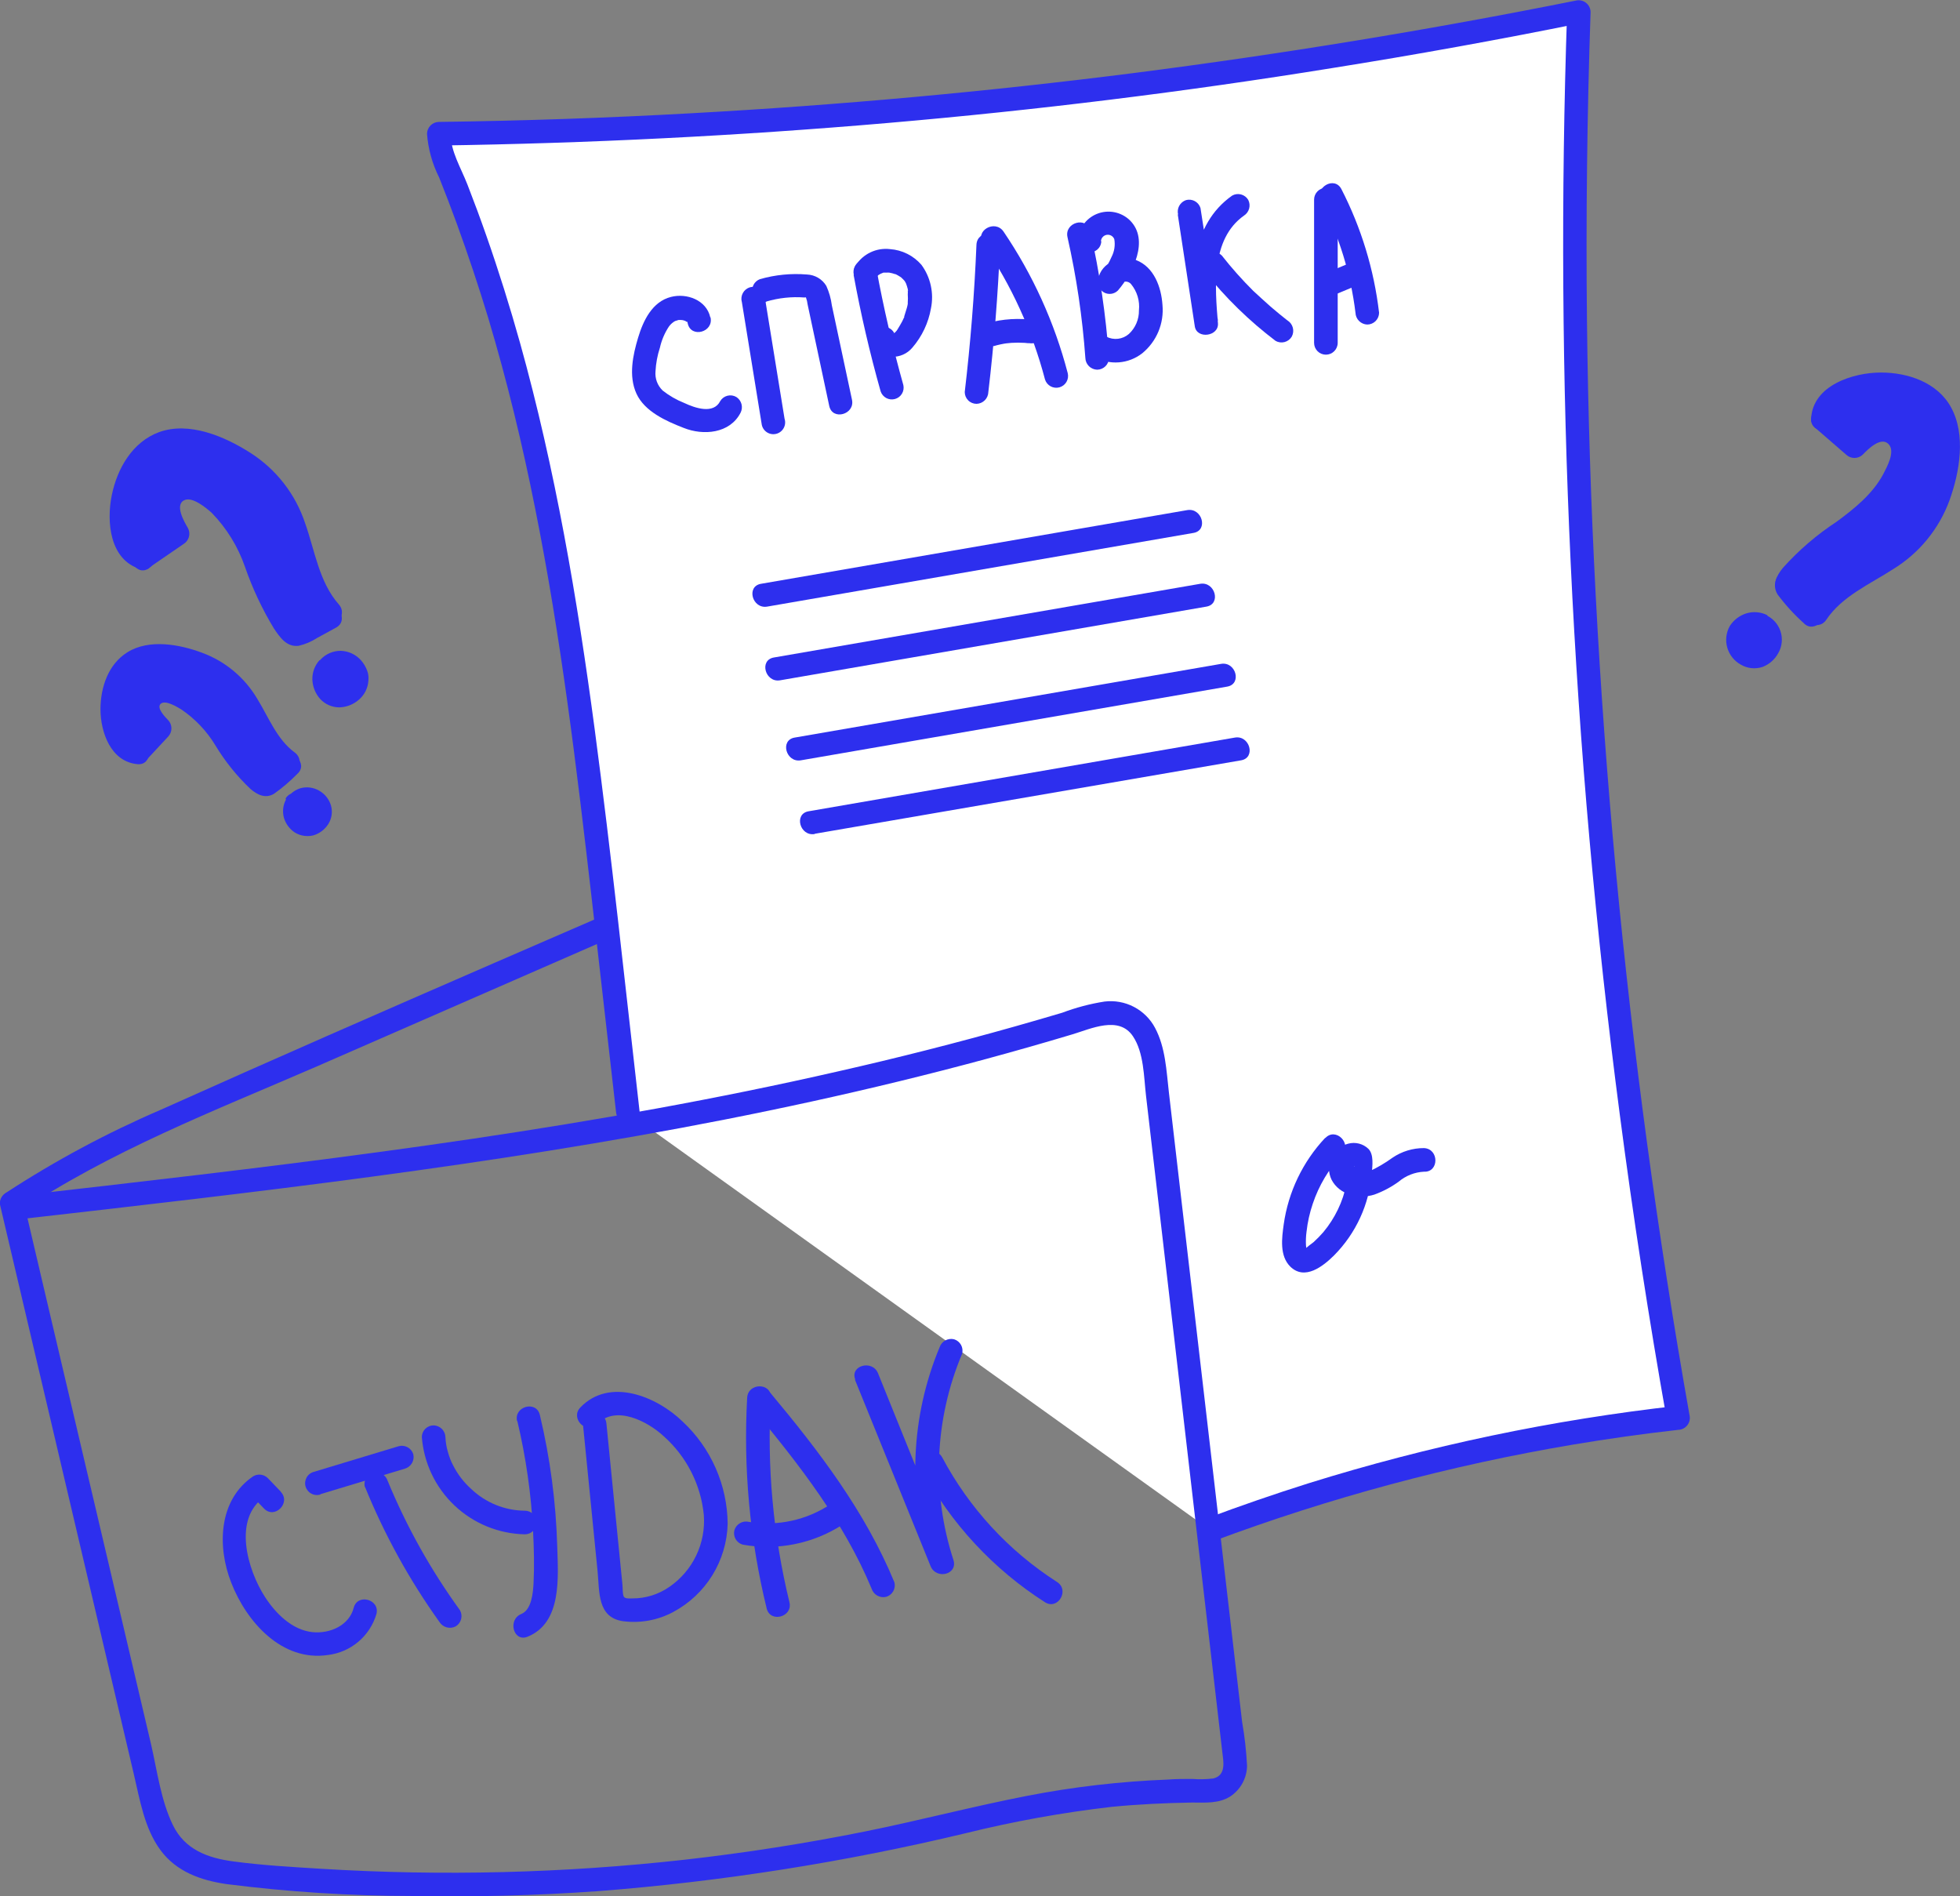<svg width="276" height="267" viewBox="0 0 276 267" fill="none" xmlns="http://www.w3.org/2000/svg">
<rect x="0" y="0" width="276" height="267" fill="#808080" stroke="none"/>
<g clip-path="url(#clip0)">
<path d="M2.515 170.783C15.445 162.067 30.215 156.386 44.43 150.228L91.631 129.607L118.001 118.123L115.729 117.536L130.133 150.439C130.998 152.388 133.856 150.705 133.014 148.755L118.61 115.852C118.383 115.493 118.029 115.232 117.619 115.122C117.208 115.011 116.771 115.058 116.394 115.254C85.16 128.898 53.793 142.277 22.681 156.231C15.066 159.504 7.748 163.428 0.809 167.959C-0.953 169.155 0.709 172.034 2.493 170.827L2.515 170.783Z" fill="#2D2FEE"/>
<path d="M170.398 215.403C191.625 207.426 213.763 202.117 236.301 199.599C224.711 134.285 220.024 67.933 222.318 1.639C169.456 12.318 115.718 18.072 61.792 18.827C61.794 19.968 62.024 21.098 62.468 22.149C77.759 59.028 81.614 97.358 86.168 137.105C87.032 144.669 87.531 149.088 88.384 156.652" fill="white"/>
<path d="M170.83 216.998C187.241 210.866 204.2 206.312 221.476 203.398C226.403 202.571 231.348 201.877 236.312 201.316C236.565 201.31 236.813 201.248 237.038 201.133C237.264 201.018 237.46 200.854 237.613 200.653C237.767 200.452 237.873 200.219 237.924 199.972C237.974 199.724 237.969 199.468 237.907 199.223C233.401 173.773 229.941 148.176 227.525 122.431C225.11 96.686 223.758 70.926 223.47 45.152C223.315 30.666 223.485 16.18 223.98 1.694C223.976 1.44 223.915 1.189 223.8 0.961C223.685 0.734 223.52 0.535 223.317 0.38C223.115 0.226 222.88 0.119 222.63 0.069C222.38 0.018 222.121 0.025 221.875 0.089C201.288 4.208 180.565 7.605 159.705 10.277C138.979 12.913 118.182 14.803 97.314 15.948C85.496 16.605 73.655 17.011 61.792 17.166C61.354 17.174 60.936 17.352 60.627 17.662C60.317 17.971 60.139 18.389 60.13 18.827C60.291 20.971 60.871 23.063 61.837 24.985C62.701 27.14 63.528 29.304 64.319 31.474C65.929 35.904 67.406 40.334 68.751 44.764C71.388 53.568 73.548 62.483 75.343 71.509C79.01 89.783 81.227 108.289 83.354 126.783C84.484 136.728 85.618 146.673 86.755 156.618C86.999 158.723 90.323 158.745 90.079 156.618C88.018 138.611 86.124 120.57 83.731 102.596C81.293 84.301 78.191 66.05 73.227 48.264C71.809 43.203 70.235 38.175 68.496 33.213C67.654 30.799 66.756 28.384 65.825 25.992C64.895 23.6 63.454 21.308 63.454 18.827L61.792 20.488C82.866 20.186 103.918 19.13 124.948 17.321C145.977 15.512 166.844 12.935 187.549 9.591C199.368 7.708 211.112 5.585 222.783 3.223L220.678 1.617C219.792 27.502 219.958 53.388 221.177 79.273C222.395 105.158 224.7 131.036 228.09 156.906C229.974 171.326 232.19 185.697 234.738 200.02L236.345 197.916C218.678 199.888 201.24 203.544 184.269 208.836C179.446 210.357 174.671 212.003 169.943 213.775C167.96 214.517 168.835 217.729 170.818 216.976L170.83 216.998Z" fill="#2D2FEE"/>
<path d="M100.018 44.675C99.475 42.239 96.694 41.231 94.478 41.807C91.852 42.472 90.578 45.13 89.858 47.533C89.138 49.936 88.473 52.915 89.625 55.429C90.777 57.943 93.813 59.294 96.273 60.247C99.032 61.354 102.777 61.055 104.284 58.109C104.477 57.732 104.523 57.296 104.413 56.886C104.302 56.477 104.043 56.123 103.685 55.894C103.306 55.672 102.854 55.609 102.428 55.719C102.003 55.829 101.638 56.103 101.414 56.481C100.472 58.331 97.924 57.478 96.328 56.725C95.245 56.295 94.229 55.709 93.315 54.986C92.953 54.639 92.674 54.215 92.499 53.745C92.325 53.275 92.259 52.772 92.306 52.273C92.367 51.143 92.575 50.026 92.927 48.95C93.167 47.88 93.603 46.862 94.212 45.949C94.451 45.629 94.757 45.364 95.11 45.174C94.932 45.263 95.453 45.074 95.542 45.052C95.287 45.052 95.819 45.052 95.885 45.052C96.133 45.056 96.377 45.121 96.594 45.24C96.705 45.307 96.76 45.407 96.705 45.24C96.794 45.407 96.816 45.417 96.76 45.24C96.802 45.344 96.831 45.452 96.849 45.562C97.326 47.644 100.528 46.769 100.051 44.675H100.018Z" fill="#2D2FEE"/>
<path d="M104.45 42.427L107.275 59.826C107.324 60.046 107.416 60.254 107.547 60.437C107.678 60.62 107.845 60.775 108.038 60.892C108.231 61.008 108.446 61.085 108.669 61.116C108.892 61.147 109.12 61.132 109.337 61.073C109.555 61.014 109.758 60.911 109.934 60.77C110.111 60.63 110.256 60.455 110.363 60.257C110.47 60.058 110.535 59.84 110.555 59.615C110.574 59.391 110.548 59.165 110.477 58.951L107.652 41.552C107.521 41.14 107.236 40.794 106.856 40.588C106.476 40.382 106.031 40.33 105.613 40.445C105.194 40.569 104.839 40.85 104.622 41.23C104.405 41.61 104.343 42.059 104.45 42.483V42.427Z" fill="#2D2FEE"/>
<path d="M107.896 42.461C109.637 41.944 111.458 41.748 113.27 41.885C113.379 41.863 113.492 41.863 113.602 41.885C113.602 41.885 113.458 41.785 113.491 41.885C113.609 42.199 113.687 42.526 113.724 42.859C113.934 43.812 114.134 44.764 114.333 45.717L116.771 57.157C117.214 59.25 120.416 58.364 119.973 56.282L117.137 42.992C117.016 42.047 116.754 41.125 116.361 40.257C116.078 39.787 115.683 39.394 115.211 39.114C114.74 38.834 114.206 38.675 113.657 38.651C111.42 38.463 109.167 38.685 107.01 39.304C106.618 39.45 106.295 39.738 106.105 40.11C105.914 40.483 105.87 40.913 105.982 41.316C106.093 41.719 106.351 42.066 106.705 42.288C107.06 42.51 107.484 42.591 107.896 42.516V42.461Z" fill="#2D2FEE"/>
<path d="M120.194 38.662C121.206 44.199 122.477 49.678 124.006 55.097C124.139 55.501 124.423 55.839 124.798 56.04C125.173 56.242 125.612 56.292 126.023 56.179C126.434 56.067 126.786 55.801 127.006 55.437C127.227 55.073 127.299 54.638 127.208 54.222C125.686 48.795 124.416 43.313 123.396 37.776C123.261 37.364 122.973 37.02 122.592 36.814C122.211 36.608 121.765 36.556 121.347 36.669C120.937 36.806 120.594 37.094 120.388 37.474C120.183 37.855 120.129 38.299 120.239 38.717L120.194 38.662Z" fill="#2D2FEE"/>
<path d="M123.374 39.061C123.474 38.906 123.574 38.806 123.374 39.061C123.446 38.971 123.524 38.885 123.607 38.806L123.773 38.662C123.773 38.662 123.507 38.817 123.662 38.751C123.778 38.692 123.889 38.626 123.995 38.551C124.25 38.407 123.718 38.629 123.995 38.551L124.394 38.385H124.571C124.781 38.307 124.238 38.385 124.46 38.385H124.87C124.988 38.374 125.107 38.374 125.225 38.385C125.535 38.385 124.937 38.319 125.225 38.385C125.503 38.433 125.777 38.503 126.044 38.596C126.222 38.596 126.333 38.751 126.1 38.596C126.203 38.657 126.311 38.713 126.421 38.762C126.528 38.818 126.632 38.881 126.731 38.95C126.781 38.987 126.832 39.02 126.887 39.05C127.064 39.16 126.61 38.795 126.887 39.05C127.164 39.304 127.23 39.382 127.385 39.559C127.208 39.36 127.319 39.459 127.385 39.559C127.476 39.696 127.554 39.84 127.618 39.991C127.74 40.234 127.551 39.791 127.618 39.991C127.618 40.068 127.673 40.146 127.695 40.223L127.828 40.689C127.828 40.777 127.917 41.165 127.828 40.888C127.845 41.08 127.845 41.272 127.828 41.464C127.858 41.832 127.858 42.203 127.828 42.571C127.828 42.317 127.828 42.715 127.828 42.793C127.796 42.987 127.751 43.18 127.695 43.369C127.596 43.723 127.485 44.077 127.352 44.476C127.352 44.476 127.252 44.731 127.352 44.598C127.452 44.465 127.297 44.72 127.297 44.709C127.219 44.897 127.13 45.074 127.042 45.251C126.842 45.617 126.632 45.982 126.399 46.359L126.266 46.558C126.111 46.78 126.399 46.403 126.266 46.558C126.147 46.705 126.014 46.838 125.867 46.957C125.867 46.957 126.033 46.813 125.867 46.957C125.701 47.101 126.044 46.89 125.867 46.957H125.679C125.79 46.957 125.956 46.879 125.745 46.957C125.978 46.957 125.978 46.957 125.812 46.957C125.923 46.957 126.044 47.079 125.812 46.957C125.812 46.957 126.056 47.156 125.923 47.034C125.987 47.105 126.036 47.188 126.067 47.278C126.014 47.062 125.918 46.859 125.785 46.681C125.652 46.503 125.485 46.353 125.293 46.24C125.101 46.128 124.889 46.055 124.668 46.026C124.447 45.998 124.223 46.013 124.009 46.073C123.795 46.132 123.595 46.234 123.42 46.372C123.246 46.51 123.101 46.681 122.994 46.876C122.888 47.071 122.821 47.286 122.799 47.507C122.777 47.728 122.799 47.952 122.865 48.164C123.044 48.743 123.398 49.252 123.878 49.623C124.358 49.994 124.94 50.207 125.546 50.235C126.102 50.259 126.656 50.154 127.165 49.93C127.675 49.705 128.125 49.366 128.482 48.939C129.838 47.363 130.742 45.45 131.097 43.402C131.311 42.346 131.302 41.257 131.071 40.204C130.84 39.151 130.393 38.158 129.756 37.289C129.2 36.646 128.522 36.119 127.762 35.739C127.001 35.359 126.173 35.133 125.324 35.074C124.381 34.963 123.426 35.122 122.569 35.532C121.712 35.941 120.989 36.585 120.482 37.388C120.264 37.769 120.204 38.221 120.316 38.646C120.428 39.071 120.703 39.435 121.081 39.659C121.463 39.871 121.913 39.928 122.337 39.816C122.76 39.705 123.124 39.434 123.352 39.061H123.374Z" fill="#2D2FEE"/>
<path d="M137.501 34.465C137.213 41.397 136.663 48.308 135.851 55.197C135.851 55.637 136.026 56.06 136.337 56.371C136.649 56.683 137.072 56.858 137.513 56.858C137.95 56.846 138.366 56.668 138.675 56.359C138.985 56.05 139.163 55.633 139.175 55.197C139.987 48.308 140.537 41.397 140.825 34.465C140.914 32.327 137.59 32.338 137.501 34.465Z" fill="#2D2FEE"/>
<path d="M138.443 34.332C142.416 40.152 145.362 46.609 147.152 53.424C147.279 53.837 147.563 54.184 147.942 54.391C148.321 54.599 148.766 54.65 149.183 54.535C149.6 54.42 149.955 54.147 150.174 53.774C150.392 53.401 150.457 52.958 150.354 52.538C148.499 45.427 145.441 38.685 141.313 32.604C140.105 30.843 137.224 32.504 138.443 34.276V34.332Z" fill="#2D2FEE"/>
<path d="M139.906 48.74C140.569 48.541 141.247 48.396 141.933 48.308L141.501 48.363C142.733 48.203 143.981 48.203 145.213 48.363L144.77 48.297H144.881C145.313 48.395 145.766 48.332 146.155 48.12C146.341 48.014 146.504 47.872 146.635 47.703C146.766 47.534 146.863 47.34 146.919 47.134C146.978 46.919 146.994 46.696 146.966 46.475C146.937 46.254 146.865 46.042 146.753 45.849C146.647 45.663 146.505 45.5 146.336 45.369C146.167 45.238 145.973 45.142 145.767 45.085C143.514 44.749 141.215 44.889 139.019 45.495C138.808 45.553 138.611 45.652 138.438 45.787C138.266 45.921 138.121 46.088 138.013 46.279C137.905 46.469 137.836 46.678 137.809 46.895C137.782 47.113 137.798 47.333 137.856 47.544C137.914 47.755 138.013 47.952 138.148 48.124C138.282 48.297 138.45 48.441 138.64 48.55C138.83 48.657 139.04 48.727 139.257 48.754C139.474 48.781 139.695 48.765 139.906 48.707V48.74Z" fill="#2D2FEE"/>
<path d="M150.32 33.39C151.584 38.986 152.425 44.669 152.836 50.39C152.847 50.827 153.026 51.243 153.335 51.552C153.644 51.861 154.06 52.04 154.498 52.051C154.938 52.048 155.359 51.872 155.67 51.562C155.981 51.251 156.157 50.83 156.16 50.39C155.73 44.371 154.848 38.392 153.523 32.504C153.057 30.422 149.855 31.308 150.32 33.39Z" fill="#2D2FEE"/>
<path d="M155.03 33.955C155.046 33.734 155.137 33.525 155.288 33.362C155.439 33.2 155.641 33.093 155.86 33.061C156.08 33.029 156.304 33.072 156.495 33.185C156.687 33.297 156.834 33.471 156.913 33.678C157.06 34.529 156.923 35.404 156.526 36.17C156.167 37.024 155.678 37.816 155.074 38.518L157.855 40.135C157.911 39.825 157.911 39.769 158.309 39.67C158.485 39.632 158.668 39.643 158.838 39.702C159.008 39.76 159.158 39.864 159.273 40.002C159.694 40.514 160.008 41.105 160.199 41.74C160.389 42.375 160.451 43.042 160.381 43.701C160.392 44.323 160.271 44.941 160.026 45.513C159.782 46.086 159.42 46.6 158.963 47.023C158.534 47.397 158.002 47.632 157.437 47.699C156.872 47.766 156.299 47.662 155.794 47.4C155.415 47.197 154.971 47.149 154.557 47.266C154.143 47.383 153.791 47.656 153.574 48.028C153.357 48.399 153.293 48.84 153.395 49.258C153.497 49.676 153.757 50.038 154.121 50.268C155.168 50.849 156.363 51.11 157.557 51.017C158.751 50.925 159.891 50.483 160.836 49.748C161.836 48.933 162.62 47.884 163.119 46.694C163.617 45.504 163.815 44.21 163.694 42.926C163.528 40.434 162.509 37.599 159.994 36.624C157.922 35.827 155.052 36.934 154.653 39.282C154.564 39.635 154.59 40.007 154.728 40.343C154.866 40.68 155.107 40.964 155.418 41.154C155.733 41.339 156.101 41.415 156.464 41.369C156.827 41.323 157.164 41.158 157.423 40.899C159.517 38.463 161.91 33.778 159.096 31.009C158.494 30.429 157.737 30.036 156.916 29.877C156.095 29.718 155.245 29.799 154.47 30.112C153.694 30.425 153.026 30.955 152.545 31.639C152.065 32.323 151.792 33.131 151.761 33.966C151.628 36.104 154.952 36.093 155.085 33.966L155.03 33.955Z" fill="#2D2FEE"/>
<path d="M165.844 30.168L168.248 45.949C168.525 47.787 171.661 47.367 171.506 45.506C171.096 40.522 170.475 33.689 175.173 30.356C175.53 30.127 175.79 29.773 175.9 29.364C176.011 28.954 175.965 28.518 175.771 28.141C175.547 27.763 175.183 27.488 174.758 27.377C174.333 27.265 173.881 27.324 173.5 27.543C167.639 31.696 167.65 39.105 168.182 45.561L171.506 45.118L169.046 29.282C168.915 28.869 168.63 28.524 168.25 28.317C167.87 28.111 167.424 28.059 167.007 28.174C166.599 28.314 166.258 28.602 166.052 28.982C165.847 29.362 165.792 29.805 165.899 30.223L165.844 30.168Z" fill="#2D2FEE"/>
<path d="M169.655 38.263C172.559 41.911 175.909 45.182 179.627 47.998C180.009 48.213 180.46 48.272 180.884 48.16C181.308 48.048 181.672 47.776 181.898 47.4C182.109 47.015 182.164 46.564 182.053 46.14C181.942 45.716 181.672 45.35 181.3 45.118L181.167 45.019L180.835 44.753L180.159 44.21L178.918 43.169C178.087 42.438 177.267 41.674 176.48 40.954C174.902 39.386 173.422 37.721 172.048 35.971C171.737 35.66 171.314 35.485 170.874 35.485C170.433 35.485 170.011 35.66 169.699 35.971C169.401 36.289 169.235 36.709 169.235 37.145C169.235 37.581 169.401 38 169.699 38.319L169.655 38.263Z" fill="#2D2FEE"/>
<path d="M185.045 28.108V48.275C185.045 48.715 185.22 49.138 185.532 49.449C185.843 49.761 186.266 49.936 186.707 49.936C187.148 49.936 187.57 49.761 187.882 49.449C188.194 49.138 188.369 48.715 188.369 48.275V28.108C188.369 27.667 188.194 27.245 187.882 26.933C187.57 26.622 187.148 26.447 186.707 26.447C186.266 26.447 185.843 26.622 185.532 26.933C185.22 27.245 185.045 27.667 185.045 28.108Z" fill="#2D2FEE"/>
<path d="M186.02 28.307C188.56 33.219 190.203 38.544 190.873 44.033C190.887 44.469 191.066 44.884 191.375 45.192C191.684 45.501 192.099 45.681 192.535 45.694C192.975 45.691 193.396 45.516 193.707 45.205C194.018 44.894 194.194 44.473 194.197 44.033C193.483 37.959 191.686 32.063 188.89 26.624C187.915 24.73 185.045 26.402 186.02 28.307Z" fill="#2D2FEE"/>
<path d="M188.214 41.386L190.862 40.279C191.074 40.24 191.271 40.14 191.427 39.991C191.607 39.868 191.755 39.705 191.859 39.514C191.971 39.324 192.043 39.113 192.071 38.895C192.1 38.676 192.084 38.453 192.025 38.241C191.906 37.824 191.632 37.468 191.261 37.244C191.069 37.13 190.856 37.056 190.635 37.028C190.414 36.999 190.19 37.016 189.976 37.078L187.327 38.185C187.116 38.235 186.922 38.338 186.762 38.484C186.578 38.597 186.429 38.758 186.33 38.95C186.126 39.325 186.074 39.764 186.185 40.177C186.297 40.59 186.563 40.943 186.929 41.165C187.119 41.281 187.332 41.356 187.553 41.385C187.775 41.414 188 41.395 188.214 41.331V41.386Z" fill="#2D2FEE"/>
<path d="M108.029 85.408L168.071 75.031C170.176 74.666 169.279 71.465 167.184 71.82L107.154 82.197C105.048 82.562 105.935 85.763 108.029 85.408Z" fill="#2D2FEE"/>
<path d="M109.846 95.785L169.888 85.408C171.993 85.043 171.095 81.842 169.001 82.197L108.971 92.573C106.865 92.939 107.752 96.14 109.846 95.785Z" fill="#2D2FEE"/>
<path d="M112.782 107.048L172.813 96.671C174.918 96.306 174.032 93.105 171.938 93.471L111.896 103.848C109.791 104.213 110.688 107.414 112.782 107.048Z" fill="#2D2FEE"/>
<path d="M114.732 117.392L174.774 107.048C176.879 106.683 175.982 103.482 173.888 103.848L113.857 114.225C111.752 114.59 112.638 117.791 114.732 117.425V117.392Z" fill="#2D2FEE"/>
<path d="M186.607 160.207C183.45 163.568 181.411 167.823 180.768 172.389C180.502 174.305 180.159 176.819 181.699 178.336C183.738 180.329 186.319 178.281 187.859 176.752C190.94 173.647 192.821 169.55 193.167 165.19C193.255 164.171 193.477 162.566 192.712 161.768C192.34 161.405 191.88 161.145 191.376 161.015C190.873 160.885 190.344 160.889 189.843 161.026C189.325 161.161 188.844 161.409 188.435 161.752C188.025 162.094 187.696 162.524 187.473 163.009C187.249 163.494 187.136 164.023 187.141 164.557C187.147 165.092 187.271 165.618 187.505 166.098C188.613 168.247 191.383 168.878 193.532 168.192C194.753 167.749 195.905 167.137 196.956 166.375C197.959 165.529 199.212 165.034 200.524 164.969C202.662 165.068 202.662 161.746 200.524 161.646C198.944 161.64 197.399 162.111 196.092 162.997C195.049 163.753 193.936 164.406 192.768 164.947C192.07 165.201 190.995 165.334 190.474 164.648C190.319 164.448 190.474 164.36 190.408 164.459C190.341 164.559 190.707 164.094 190.729 164.205C190.751 164.315 190.197 163.983 190.341 164.116L189.854 162.942C190.003 165.473 189.504 168.001 188.402 170.285C187.853 171.428 187.165 172.5 186.352 173.474C185.923 173.97 185.464 174.44 184.978 174.881C184.79 175.058 183.87 175.645 183.87 175.855C183.992 175.855 184.059 175.922 184.07 176.01L183.97 175.822L183.904 175.357C183.869 174.71 183.895 174.061 183.981 173.419C184.129 172.08 184.423 170.762 184.857 169.487C185.716 166.914 187.122 164.556 188.978 162.577C190.441 161.015 188.092 158.667 186.629 160.229L186.607 160.207Z" fill="#2D2FEE"/>
<path d="M20.608 76.881C19.135 76.438 18.703 74.123 18.692 72.805C18.688 70.846 19.172 68.916 20.099 67.19C20.508 66.3 21.124 65.521 21.894 64.916C22.665 64.312 23.569 63.899 24.531 63.713C26.968 63.336 29.539 64.444 31.655 65.529C33.736 66.549 35.599 67.963 37.139 69.693C38.498 71.44 39.506 73.433 40.109 75.563C41.461 79.749 42.38 84.068 45.361 87.468C46.779 89.074 49.128 86.715 47.721 85.109C44.929 81.953 44.342 77.545 42.979 73.702C41.626 69.582 38.885 66.06 35.223 63.735C31.633 61.453 26.647 59.305 22.392 60.844C18.669 62.218 16.52 65.928 15.744 69.704C14.969 73.481 15.456 78.841 19.744 80.114C21.794 80.724 22.669 77.523 20.619 76.914L20.608 76.881Z" fill="#2D2FEE"/>
<path d="M21.007 79.915L25.849 76.593C26.223 76.365 26.494 76.001 26.606 75.578C26.717 75.155 26.66 74.705 26.448 74.322C25.96 73.503 24.509 71 26.015 70.402C27.123 69.926 29.04 71.509 29.816 72.207C31.912 74.363 33.508 76.953 34.492 79.793C35.543 82.831 36.914 85.749 38.58 88.498C39.422 89.738 40.375 91.145 42.059 90.923C42.986 90.711 43.867 90.336 44.663 89.816L47.322 88.365C49.195 87.346 47.522 84.478 45.638 85.497L42.536 87.191L42.092 87.424C41.472 87.634 41.505 87.767 42.203 87.856C42.203 87.856 41.461 86.892 41.45 86.87C40.406 85.283 39.533 83.591 38.846 81.82C37.472 78.498 36.298 75.031 34.126 72.13C32.242 69.627 28.774 66.326 25.262 67.179C24.459 67.412 23.739 67.868 23.184 68.493C22.629 69.118 22.262 69.888 22.126 70.712C21.92 72.601 22.421 74.499 23.534 76.039L24.132 73.824L19.29 77.147C17.539 78.354 19.201 81.233 20.963 80.015L21.007 79.915Z" fill="#2D2FEE"/>
<path d="M44.973 92.972C44.307 93.725 43.954 94.703 43.987 95.708C44.031 96.713 44.422 97.672 45.095 98.421C45.437 98.788 45.849 99.082 46.309 99.284C46.768 99.486 47.264 99.591 47.765 99.595C48.802 99.57 49.795 99.177 50.569 98.487C50.951 98.153 51.264 97.746 51.489 97.289C51.713 96.833 51.845 96.337 51.876 95.829C51.898 95.609 51.898 95.386 51.876 95.165C51.855 94.918 51.799 94.676 51.71 94.445C51.511 93.889 51.206 93.378 50.812 92.939C50.456 92.546 50.024 92.227 49.542 92.003C49.061 91.778 48.54 91.652 48.009 91.632C47.469 91.626 46.933 91.733 46.437 91.946C45.94 92.16 45.495 92.475 45.128 92.873C44.715 93.309 44.415 93.84 44.253 94.419C44.091 94.998 44.072 95.607 44.197 96.195C44.321 96.721 44.561 97.212 44.901 97.632C45.24 98.052 45.67 98.389 46.159 98.62C46.414 98.75 46.686 98.843 46.968 98.897C47.466 99 47.982 98.984 48.473 98.849C48.965 98.714 49.417 98.465 49.793 98.122C50.178 97.781 50.478 97.355 50.67 96.879C50.862 96.402 50.941 95.888 50.901 95.375C50.866 94.689 50.587 94.037 50.114 93.537C49.739 93.146 49.275 92.85 48.762 92.673C48.309 92.503 47.822 92.442 47.34 92.496C46.859 92.55 46.397 92.717 45.992 92.983C45.465 93.362 45.076 93.903 44.885 94.523C44.746 95.049 44.746 95.602 44.885 96.128C44.968 96.528 45.134 96.905 45.372 97.236C45.757 97.752 46.291 98.138 46.901 98.343C47.436 98.526 48.017 98.526 48.552 98.343C49.209 98.117 49.773 97.681 50.158 97.103C50.485 96.626 50.666 96.064 50.679 95.486C50.682 94.793 50.43 94.123 49.97 93.603C49.596 93.194 49.12 92.892 48.59 92.729C48.06 92.565 47.496 92.546 46.956 92.673C46.566 92.749 46.201 92.923 45.897 93.179C45.593 93.434 45.358 93.764 45.217 94.135C45.092 94.908 45.266 95.701 45.704 96.35C45.987 96.884 46.371 97.358 46.834 97.745L47.233 97.912C47.447 97.972 47.673 97.972 47.887 97.912C48.252 97.877 48.592 97.716 48.851 97.457C49.149 97.126 49.362 96.727 49.472 96.295C49.582 95.847 49.582 95.38 49.472 94.932C49.348 94.502 49.119 94.108 48.806 93.787C48.492 93.467 48.104 93.228 47.677 93.094C47.322 93.001 46.947 93.025 46.608 93.162C46.268 93.3 45.982 93.544 45.793 93.858C45.486 94.451 45.392 95.131 45.527 95.785C45.637 96.296 45.891 96.765 46.258 97.136C46.535 97.363 46.859 97.524 47.206 97.61C47.554 97.695 47.916 97.702 48.266 97.63C48.616 97.558 48.946 97.408 49.231 97.193C49.517 96.977 49.75 96.701 49.915 96.383C50.134 95.992 50.193 95.532 50.081 95.099C49.994 94.784 49.816 94.501 49.57 94.287C49.323 94.073 49.019 93.936 48.695 93.893C48.371 93.85 48.042 93.904 47.748 94.048C47.455 94.191 47.21 94.418 47.045 94.7L46.945 94.855L47.211 94.523L47.078 94.656L47.411 94.39C47.35 94.442 47.283 94.486 47.211 94.523L47.599 94.356C47.525 94.39 47.447 94.413 47.366 94.423H47.81H47.566H48.009L48.74 94.855C48.676 94.802 48.616 94.742 48.563 94.678L48.829 95.021C48.782 94.955 48.741 94.884 48.707 94.811L48.873 95.209C48.832 95.113 48.802 95.013 48.785 94.91L48.851 95.353C48.835 95.254 48.835 95.153 48.851 95.054L48.796 95.497C48.806 95.394 48.832 95.293 48.873 95.198L48.707 95.597V95.541L46.834 96.306H46.934L46.535 96.139L46.713 96.239L46.369 95.984L46.547 96.162L46.292 95.818C46.347 95.907 46.402 95.996 46.447 96.084L46.27 95.697C46.302 95.775 46.328 95.857 46.347 95.94L46.281 95.497C46.292 95.597 46.292 95.697 46.281 95.796L46.336 95.364C46.324 95.444 46.302 95.523 46.27 95.597L46.436 95.209L46.336 95.375L46.591 95.043L48.607 94.777H48.552L48.895 95.043C48.731 94.913 48.583 94.764 48.452 94.6L48.718 94.944C48.579 94.763 48.463 94.566 48.375 94.356L48.541 94.755C48.46 94.563 48.401 94.362 48.364 94.157L47.931 95.774L48.02 95.708L47.677 95.962C47.761 95.904 47.85 95.852 47.943 95.807L47.544 95.973C47.655 95.934 47.77 95.904 47.887 95.885L47.455 95.94C47.573 95.924 47.692 95.924 47.81 95.94L47.366 95.874C47.507 95.894 47.645 95.931 47.776 95.984L47.377 95.818C47.487 95.87 47.591 95.933 47.688 96.007L47.355 95.741C47.431 95.809 47.501 95.883 47.566 95.962L47.3 95.63C47.355 95.697 47.399 95.772 47.433 95.852L47.267 95.453C47.303 95.538 47.329 95.627 47.344 95.719V95.276C47.355 95.386 47.355 95.498 47.344 95.608L47.411 95.165C47.391 95.295 47.353 95.421 47.3 95.541L47.466 95.154C47.418 95.256 47.358 95.353 47.289 95.442L47.555 95.11C47.471 95.21 47.378 95.302 47.278 95.386L47.61 95.132C47.521 95.198 47.424 95.253 47.322 95.298L47.721 95.132C47.617 95.171 47.509 95.201 47.4 95.22L47.843 95.154C47.751 95.165 47.658 95.165 47.566 95.154L48.009 95.209C47.913 95.198 47.82 95.171 47.732 95.132L48.131 95.309L47.887 95.165L48.231 95.42C48.136 95.357 48.054 95.278 47.987 95.187L48.242 95.519C48.155 95.402 48.081 95.276 48.02 95.143L48.197 95.541C48.14 95.403 48.099 95.258 48.075 95.11L48.142 95.553C48.119 95.424 48.119 95.293 48.142 95.165L48.075 95.608C48.098 95.499 48.128 95.392 48.164 95.287L47.998 95.674C48.039 95.587 48.091 95.505 48.153 95.431L47.887 95.763C47.953 95.685 48.027 95.614 48.109 95.553L47.765 95.818C47.847 95.756 47.937 95.704 48.031 95.663L47.632 95.829C47.755 95.785 47.881 95.751 48.009 95.73H47.566H47.976H47.533C47.704 95.753 47.871 95.798 48.031 95.863L47.632 95.697C47.755 95.752 47.871 95.823 47.976 95.907L47.643 95.641C47.736 95.718 47.822 95.803 47.898 95.896L47.632 95.553C47.706 95.649 47.769 95.753 47.821 95.863L47.643 95.464C47.688 95.567 47.722 95.675 47.743 95.785L47.677 95.342C47.693 95.475 47.693 95.608 47.677 95.741L47.732 95.298C47.71 95.446 47.669 95.591 47.61 95.73L47.776 95.342C47.718 95.485 47.64 95.62 47.544 95.741L47.81 95.397C47.701 95.539 47.575 95.666 47.433 95.774L47.776 95.508C47.662 95.585 47.544 95.655 47.422 95.719L47.821 95.541C47.697 95.599 47.567 95.64 47.433 95.663L47.876 95.597C47.736 95.614 47.595 95.614 47.455 95.597L47.898 95.652C47.758 95.632 47.62 95.595 47.488 95.541L47.887 95.708C47.736 95.643 47.592 95.566 47.455 95.475L47.798 95.73C47.65 95.618 47.516 95.488 47.4 95.342L47.666 95.674C47.549 95.529 47.452 95.369 47.377 95.198L47.555 95.597C47.489 95.445 47.444 95.285 47.422 95.121L47.488 95.564C47.466 95.421 47.466 95.275 47.488 95.132L47.422 95.575C47.451 95.393 47.5 95.215 47.566 95.043L47.4 95.442C47.476 95.272 47.572 95.112 47.688 94.966L47.433 95.298C47.548 95.155 47.678 95.025 47.821 94.91L47.488 95.165C47.655 95.045 47.833 94.941 48.02 94.855L47.621 95.021C47.797 94.956 47.979 94.908 48.164 94.877L47.721 94.944C47.901 94.921 48.084 94.921 48.264 94.944H47.821C48 94.969 48.175 95.018 48.341 95.087L47.943 94.921C48.129 94.997 48.304 95.097 48.463 95.22L48.131 94.966C48.308 95.1 48.468 95.257 48.607 95.431L48.341 95.099C48.48 95.271 48.596 95.461 48.685 95.663L48.519 95.265C48.596 95.45 48.652 95.643 48.685 95.841L48.618 95.409C48.646 95.585 48.646 95.764 48.618 95.94L48.674 95.508C48.652 95.676 48.607 95.84 48.541 95.996L48.718 95.597C48.646 95.766 48.553 95.927 48.441 96.073L48.696 95.741C48.564 95.917 48.407 96.074 48.231 96.206L48.563 95.951C48.382 96.085 48.184 96.197 47.976 96.284L48.375 96.117C48.168 96.2 47.952 96.256 47.732 96.284L48.175 96.228C47.973 96.25 47.768 96.25 47.566 96.228L48.009 96.284C47.845 96.261 47.684 96.217 47.533 96.151L47.92 96.317C47.751 96.25 47.594 96.157 47.455 96.04L47.787 96.306C47.652 96.19 47.529 96.06 47.422 95.918L47.677 96.261C47.556 96.101 47.455 95.926 47.377 95.741L47.544 96.139C47.453 95.919 47.389 95.689 47.355 95.453L47.422 95.896C47.394 95.683 47.394 95.467 47.422 95.254L47.366 95.686C47.394 95.472 47.45 95.264 47.533 95.065L47.366 95.464C47.432 95.316 47.514 95.174 47.61 95.043L47.355 95.386L47.422 95.298C47.723 94.98 47.897 94.562 47.909 94.124C47.904 93.684 47.73 93.264 47.422 92.95C47.109 92.64 46.688 92.466 46.247 92.463C46.029 92.462 45.813 92.504 45.611 92.588C45.409 92.672 45.226 92.795 45.073 92.95L44.973 92.972Z" fill="#2D2FEE"/>
<path d="M19.058 69.793C18.933 70.417 18.938 71.061 19.071 71.684C19.204 72.306 19.464 72.895 19.833 73.414C20.047 73.745 20.37 73.99 20.747 74.106C21.123 74.222 21.529 74.202 21.892 74.048C22.255 73.895 22.552 73.618 22.73 73.267C22.909 72.916 22.958 72.513 22.869 72.13L22.47 70.003C22.354 69.579 22.073 69.219 21.691 69.001C21.309 68.783 20.856 68.725 20.431 68.84C20.022 68.976 19.68 69.262 19.474 69.64C19.268 70.019 19.214 70.461 19.323 70.878C19.535 72.368 20.064 73.796 20.875 75.064C21.045 75.338 21.291 75.556 21.582 75.694C21.873 75.832 22.197 75.884 22.517 75.843C22.836 75.802 23.138 75.671 23.385 75.464C23.632 75.257 23.814 74.984 23.91 74.677C24.108 73.907 24.148 73.105 24.028 72.319C23.908 71.533 23.63 70.779 23.212 70.103C23.023 69.799 22.74 69.564 22.406 69.433C22.072 69.301 21.705 69.281 21.359 69.374C21.013 69.467 20.705 69.669 20.483 69.949C20.26 70.23 20.133 70.575 20.121 70.933C19.967 72.382 20.341 73.837 21.174 75.031C22.038 76.294 24.365 75.961 24.276 74.189C24.235 73.032 23.883 71.908 23.257 70.933C23.066 70.629 22.783 70.394 22.448 70.263C22.113 70.132 21.745 70.112 21.398 70.206C21.051 70.301 20.744 70.504 20.522 70.787C20.3 71.07 20.175 71.416 20.166 71.775C20.097 73.109 20.488 74.427 21.273 75.507C22.06 76.615 23.966 76.615 24.309 75.109C24.511 74.353 24.47 73.552 24.191 72.821C23.913 72.09 23.412 71.464 22.758 71.033C22.539 70.905 22.293 70.829 22.04 70.811C21.787 70.793 21.533 70.833 21.297 70.928C21.062 71.023 20.852 71.171 20.682 71.36C20.513 71.549 20.389 71.775 20.321 72.019C20.109 72.768 20.091 73.558 20.27 74.316C20.448 75.073 20.816 75.773 21.34 76.349C21.548 76.549 21.804 76.692 22.084 76.765C22.363 76.838 22.657 76.837 22.936 76.764C23.215 76.691 23.471 76.546 23.678 76.346C23.886 76.145 24.038 75.895 24.121 75.618C24.62 74.046 23.988 71.653 22.149 71.255C19.468 70.679 19.589 73.99 19.578 75.685L22.847 75.253C22.718 74.382 22.432 73.541 22.005 72.772C21.856 72.524 21.646 72.319 21.394 72.177C21.143 72.034 20.859 71.96 20.57 71.96C20.281 71.96 19.997 72.034 19.745 72.177C19.494 72.319 19.284 72.524 19.135 72.772C18.773 73.441 18.576 74.187 18.558 74.947C18.541 75.708 18.704 76.461 19.035 77.146C19.756 78.841 21.994 77.733 22.138 76.305C22.23 75.129 22.001 73.949 21.473 72.894C21.305 72.617 21.059 72.394 20.766 72.254C20.474 72.114 20.147 72.061 19.825 72.104C19.503 72.146 19.201 72.281 18.954 72.492C18.708 72.703 18.528 72.981 18.437 73.292C18.186 74.4 18.275 75.558 18.692 76.615C18.751 77.055 18.982 77.455 19.335 77.725C19.689 77.995 20.135 78.113 20.576 78.055C21.016 77.996 21.416 77.764 21.686 77.411C21.956 77.058 22.075 76.612 22.016 76.172C22.043 75.807 21.986 75.441 21.849 75.101C21.713 74.761 21.501 74.457 21.229 74.212C21.021 74.011 20.765 73.868 20.486 73.796C20.206 73.724 19.913 73.725 19.634 73.8C19.355 73.874 19.101 74.02 18.895 74.222C18.689 74.424 18.539 74.676 18.459 74.954C18.292 75.657 18.25 76.384 18.337 77.102L21.429 76.26C20.919 75.314 20.61 74.273 20.521 73.202C20.431 72.131 20.564 71.053 20.91 70.036C21.257 69.019 21.809 68.084 22.533 67.289C23.257 66.495 24.137 65.858 25.118 65.418L23.113 62.805C21.612 64.159 20.445 65.844 19.705 67.725C18.965 69.606 18.671 71.633 18.847 73.647L22.171 73.215C21.961 72.37 21.838 71.505 21.805 70.635C21.728 68.829 18.98 68.298 18.537 70.192C18.336 70.995 18.272 71.826 18.348 72.65C18.359 72.974 18.462 73.288 18.646 73.554C18.831 73.821 19.088 74.028 19.387 74.153C19.687 74.276 20.016 74.311 20.335 74.253C20.653 74.195 20.949 74.046 21.185 73.824C22.371 72.81 23.378 71.605 24.165 70.258C25.118 68.674 22.825 66.803 21.562 68.254C21.299 68.506 21.096 68.814 20.967 69.155C20.839 69.496 20.788 69.862 20.819 70.225C20.833 70.619 20.985 70.996 21.25 71.289C21.515 71.582 21.875 71.772 22.267 71.825C22.658 71.878 23.055 71.791 23.389 71.579C23.722 71.367 23.97 71.044 24.088 70.668C24.697 68.674 27.323 68.818 28.764 69.682C30.902 70.967 32.265 73.403 33.373 75.552C35.788 80.247 37.162 85.43 40.021 89.949C40.251 90.32 40.614 90.589 41.037 90.701C41.46 90.812 41.909 90.757 42.292 90.547L45.095 89.129C45.882 88.731 46.746 88.276 46.979 87.335C47.036 86.944 47.011 86.545 46.907 86.164C46.802 85.782 46.619 85.427 46.369 85.12C45.749 84.146 45.106 83.182 44.486 82.219L41.871 84.234C42.441 84.845 42.895 85.554 43.212 86.327L45.827 84.312L44.508 82.861C44.245 82.614 43.909 82.459 43.551 82.419C43.193 82.378 42.831 82.455 42.519 82.636C42.208 82.818 41.964 83.096 41.823 83.427C41.682 83.759 41.652 84.128 41.738 84.478L42.536 86.936L44.973 85.065C44.51 84.706 44.147 84.233 43.921 83.692L41.051 85.364C41.339 85.86 41.559 86.393 41.705 86.948L44.486 85.331C44.008 84.876 43.604 84.349 43.289 83.769C43.096 83.467 42.812 83.234 42.477 83.105C42.142 82.976 41.775 82.957 41.429 83.05C41.082 83.144 40.775 83.346 40.552 83.627C40.328 83.908 40.2 84.252 40.187 84.611V85.608L43.023 84.434C42.749 84.125 42.521 83.778 42.347 83.404C41.516 81.754 38.58 82.939 39.312 84.688C39.63 85.458 39.879 86.255 40.054 87.069L43.101 85.796C42.829 85.319 42.631 84.803 42.514 84.267L39.478 85.552C39.781 86.11 40.008 86.706 40.154 87.324L43.19 86.039L42.536 84.511C41.849 82.927 39.456 83.836 39.433 85.353C39.416 85.853 39.507 86.35 39.698 86.812C39.889 87.275 40.176 87.691 40.541 88.033C41.472 88.93 43.577 88.376 43.378 86.859L42.669 81.432L39.566 82.263L40.553 83.924C40.766 84.255 41.09 84.5 41.466 84.616C41.843 84.732 42.248 84.712 42.611 84.558C42.974 84.405 43.271 84.128 43.45 83.777C43.629 83.426 43.678 83.023 43.588 82.639C43.511 82.391 43.511 82.124 43.588 81.875L40.264 82.307C40.979 84.273 42.268 85.979 43.965 87.202C45.073 88.033 46.957 86.638 46.414 85.331C44.109 79.793 42.192 73.735 38.713 68.796C38.483 68.433 38.121 68.172 37.703 68.07C37.285 67.968 36.843 68.032 36.472 68.249C36.1 68.466 35.827 68.818 35.709 69.232C35.592 69.646 35.64 70.089 35.843 70.468C37.675 74.626 38.974 78.998 39.71 83.481L42.913 82.595C41.567 78.451 39.78 74.464 37.583 70.701C36.652 69.106 33.96 70.147 34.547 71.975L39.057 86.095L42.093 84.821C39.655 79.195 38.137 72.861 33.384 68.63C31.36 66.739 28.788 65.541 26.038 65.208C23.135 64.931 20.332 66.515 20.088 69.638C19.944 71.487 22.98 71.853 23.357 70.081C23.518 69.201 23.77 68.34 24.11 67.511C24.354 66.98 24.852 65.629 25.439 65.385C26.027 65.141 27.068 65.74 27.578 65.939C28.287 66.229 28.972 66.573 29.628 66.969C32.249 68.544 34.349 70.855 35.666 73.614L38.27 71.598C33.838 67.522 28.841 63.846 22.514 64.71L24.132 67.489C27.689 64.621 32.154 69.04 34.481 71.388C34.767 71.669 35.147 71.837 35.548 71.86C35.949 71.884 36.345 71.761 36.662 71.515C36.98 71.269 37.198 70.917 37.276 70.523C37.353 70.129 37.285 69.72 37.084 69.372C36.203 67.777 35 66.383 33.55 65.279C32.1 64.175 30.436 63.385 28.664 62.96L28.221 66.282C34.791 66.548 37.295 74.034 38.924 79.217C39.566 81.255 42.779 80.325 42.137 78.343C39.987 71.532 36.597 63.303 28.221 62.96C27.822 62.965 27.439 63.113 27.141 63.377C26.843 63.64 26.649 64.002 26.595 64.397C26.542 64.791 26.631 65.192 26.849 65.526C27.065 65.859 27.395 66.104 27.777 66.216C29.134 66.53 30.41 67.127 31.519 67.969C32.629 68.811 33.547 69.878 34.215 71.1L36.83 69.095C34.736 66.969 32.508 64.831 29.617 63.868C28.305 63.408 26.898 63.288 25.528 63.52C24.158 63.753 22.869 64.33 21.783 65.197C20.321 66.371 21.983 68.176 23.401 67.966C28.343 67.257 32.575 70.889 35.921 74.001C36.211 74.267 36.585 74.422 36.978 74.439C37.371 74.457 37.758 74.335 38.07 74.096C38.382 73.856 38.6 73.515 38.685 73.131C38.77 72.747 38.718 72.346 38.536 71.997C36.645 68.149 33.477 65.076 29.572 63.303C27.622 62.428 25.14 61.42 23.279 62.982C21.418 64.543 20.587 67.124 20.143 69.294L23.467 69.737C23.634 67.622 27.667 68.984 28.664 69.483C30.48 70.435 32.048 71.801 33.24 73.47C36.132 77.368 37.373 82.241 39.278 86.638C40.032 88.365 42.879 87.136 42.314 85.353L37.805 71.244L34.647 72.34C36.702 75.844 38.377 79.556 39.644 83.415C39.772 83.828 40.055 84.174 40.434 84.382C40.813 84.589 41.259 84.641 41.675 84.525C42.092 84.41 42.447 84.137 42.666 83.764C42.884 83.392 42.949 82.948 42.846 82.529C42.037 77.77 40.626 73.133 38.647 68.73L35.755 70.435C39.079 75.153 40.918 80.901 43.112 86.183L45.561 84.301C44.554 83.57 43.784 82.562 43.345 81.399C43.233 81.017 42.988 80.688 42.654 80.471C42.32 80.254 41.919 80.164 41.525 80.218C41.13 80.271 40.768 80.465 40.504 80.763C40.24 81.061 40.092 81.444 40.087 81.842C40.024 82.395 40.065 82.955 40.209 83.492L43.245 82.208L42.27 80.557C41.494 79.251 38.946 79.683 39.167 81.399L39.877 86.826L42.713 85.652C42.558 85.596 42.514 85.486 42.569 85.32L39.478 86.161L40.131 87.69C40.896 89.462 43.599 88.166 43.167 86.405C42.944 85.508 42.605 84.645 42.159 83.835C41.239 82.152 38.691 83.326 39.123 85.12C39.312 85.933 39.622 86.714 40.043 87.435C40.257 87.763 40.579 88.006 40.953 88.121C41.328 88.237 41.731 88.216 42.093 88.065C42.454 87.913 42.751 87.64 42.931 87.292C43.111 86.944 43.163 86.544 43.079 86.161C42.919 85.354 42.693 84.561 42.403 83.791L39.367 85.076C39.682 85.693 40.081 86.263 40.553 86.77C40.788 86.996 41.084 87.148 41.405 87.208C41.726 87.268 42.057 87.234 42.359 87.11C42.66 86.986 42.919 86.776 43.104 86.508C43.289 86.239 43.392 85.922 43.4 85.596V84.6L40.309 85.441C40.766 86.262 41.345 87.009 42.026 87.656C42.289 87.903 42.625 88.058 42.983 88.099C43.341 88.139 43.703 88.063 44.015 87.881C44.326 87.699 44.57 87.422 44.711 87.09C44.852 86.758 44.882 86.389 44.796 86.039C44.574 85.209 44.243 84.412 43.81 83.669C42.702 81.787 40.043 83.437 40.94 85.342C41.44 86.378 42.205 87.264 43.156 87.911C43.443 88.072 43.77 88.145 44.098 88.121C44.425 88.097 44.739 87.977 44.999 87.776C45.259 87.576 45.454 87.303 45.559 86.992C45.665 86.681 45.677 86.346 45.594 86.028L44.796 83.57L42.015 85.187L43.334 86.638C44.696 88.155 46.657 86.228 45.937 84.622C45.481 83.599 44.851 82.662 44.076 81.853C42.802 80.502 40.431 82.274 41.472 83.869L42.68 85.74C43.082 86.204 43.404 86.732 43.633 87.302L43.799 86.017C43.987 85.718 43.666 86.017 43.489 86.117C43.123 86.283 42.769 86.482 42.381 86.66L40.442 87.645L42.658 88.232C39.057 82.695 37.838 75.962 33.971 70.579C32.276 68.209 29.949 66.016 26.891 65.762C25.539 65.626 24.181 65.953 23.04 66.689C21.899 67.426 21.041 68.528 20.609 69.815L23.866 70.247L23.634 70.623L21.019 68.608C20.363 69.7 19.532 70.676 18.559 71.498L21.395 72.672C21.329 72.148 21.351 71.616 21.462 71.1L18.204 70.657C18.249 71.822 18.413 72.98 18.692 74.112C19.124 75.895 22.127 75.574 21.949 73.669C21.787 72.091 22.004 70.497 22.582 69.019C23.16 67.542 24.083 66.224 25.273 65.175C26.747 63.835 24.874 61.797 23.257 62.561C21.9 63.225 20.691 64.158 19.705 65.302C18.719 66.447 17.975 67.779 17.518 69.219C17.061 70.659 16.901 72.176 17.048 73.68C17.194 75.183 17.644 76.641 18.371 77.966C19.102 79.339 21.695 78.797 21.473 77.124C21.401 76.703 21.401 76.272 21.473 75.851L18.692 76.593L18.503 76.194L21.772 75.751C21.512 75.258 21.423 74.694 21.517 74.145L18.47 74.544C18.7 75.093 18.773 75.695 18.681 76.283L21.772 75.452C21.714 75.285 21.692 75.108 21.71 74.932C21.727 74.756 21.782 74.586 21.872 74.433H19.002C19.271 74.955 19.444 75.522 19.512 76.105C19.767 77.999 22.769 77.49 22.769 75.662V73.924C22.769 73.636 22.769 73.591 22.769 73.791L21.772 74.555C21.074 74.079 20.753 74.034 20.83 74.444C20.847 74.495 20.85 74.55 20.838 74.603C20.827 74.656 20.801 74.704 20.764 74.743L23.534 74.012C23.41 73.859 23.329 73.676 23.3 73.481C23.271 73.286 23.294 73.088 23.368 72.905L20.93 73.902C20.959 73.95 20.975 74.005 20.975 74.062C20.975 74.119 20.959 74.174 20.93 74.223L23.966 73.835C23.5 73.254 23.27 72.518 23.323 71.775L20.221 72.617C20.555 73.076 20.752 73.622 20.786 74.189L23.877 73.348C23.373 72.651 23.158 71.785 23.279 70.933L20.177 71.775C20.374 72.068 20.508 72.398 20.571 72.745C20.634 73.092 20.624 73.448 20.542 73.791L23.578 73.392C22.928 72.366 22.512 71.209 22.359 70.003L19.157 70.878L19.556 73.016L22.592 71.731C22.444 71.588 22.329 71.415 22.252 71.224C22.176 71.034 22.141 70.829 22.149 70.623C22.256 70.205 22.201 69.762 21.996 69.382C21.79 69.003 21.449 68.714 21.041 68.575C20.615 68.462 20.162 68.52 19.779 68.738C19.395 68.955 19.113 69.314 18.991 69.737L19.058 69.793Z" fill="#2D2FEE"/>
<path d="M19.401 104.246C18.293 104.169 17.728 102.186 17.584 101.356C17.329 99.838 17.474 98.281 18.005 96.837C19.39 93.271 23.456 93.836 26.459 94.733C28.054 95.216 29.535 96.016 30.812 97.085C32.09 98.155 33.138 99.472 33.893 100.957C35.566 103.859 37.04 106.771 39.81 108.798C41.538 110.06 43.2 107.181 41.483 105.93C38.979 104.091 37.804 100.935 36.22 98.377C34.458 95.391 31.718 93.106 28.464 91.909C25.262 90.713 20.996 89.927 17.927 91.843C15.224 93.537 14.16 96.793 14.149 99.838C14.149 103.105 15.611 107.27 19.379 107.591C21.506 107.768 21.495 104.446 19.379 104.268L19.401 104.246Z" fill="#2D2FEE"/>
<path d="M20.575 107.048L23.667 103.726C23.97 103.41 24.14 102.989 24.14 102.552C24.14 102.114 23.97 101.693 23.667 101.378C23.312 101.012 21.971 99.672 22.636 99.085C23.301 98.498 24.996 99.573 25.495 99.861C27.479 101.198 29.143 102.957 30.37 105.01C31.727 107.241 33.373 109.282 35.267 111.079C36.242 111.91 37.384 112.486 38.591 111.755C39.763 110.926 40.857 109.991 41.86 108.964C43.478 107.546 41.118 105.21 39.511 106.616L38.048 107.901L37.45 108.41L37.018 108.798C36.83 108.953 36.819 108.975 37.018 108.798H37.904C37.45 108.743 36.952 108.067 36.619 107.69C36.287 107.314 35.777 106.749 35.389 106.251C34.558 105.143 33.827 104.036 33.062 102.928C31.658 100.715 29.854 98.781 27.744 97.225C25.739 95.874 22.315 94.633 20.309 96.627C18.304 98.62 19.589 101.788 21.34 103.615V101.267L18.249 104.59C16.797 106.162 19.146 108.521 20.598 106.948L20.575 107.048Z" fill="#2D2FEE"/>
<path d="M40.264 112.585C39.843 113.374 39.744 114.295 39.987 115.155C40.239 115.993 40.776 116.718 41.505 117.204C41.657 117.298 41.816 117.379 41.982 117.447C42.156 117.524 42.338 117.584 42.525 117.624C43.042 117.746 43.581 117.746 44.098 117.624C44.978 117.37 45.734 116.803 46.225 116.03C46.471 115.642 46.632 115.207 46.697 114.752C46.761 114.298 46.729 113.835 46.602 113.394C46.338 112.523 45.752 111.786 44.962 111.334C44.572 111.103 44.14 110.952 43.691 110.889C43.242 110.826 42.786 110.853 42.347 110.969C41.641 111.174 41.02 111.602 40.577 112.188C40.133 112.775 39.892 113.489 39.888 114.224C39.893 114.75 40.035 115.265 40.297 115.72C40.524 116.113 40.832 116.454 41.201 116.719C41.57 116.985 41.99 117.169 42.436 117.259C42.762 117.314 43.096 117.314 43.422 117.259C43.83 117.21 44.223 117.071 44.572 116.853C44.92 116.635 45.216 116.342 45.438 115.996C45.665 115.691 45.82 115.339 45.893 114.966C46.026 114.477 46.026 113.961 45.893 113.471C45.751 113.005 45.487 112.585 45.129 112.254C44.77 111.923 44.331 111.693 43.854 111.589C43.369 111.479 42.865 111.479 42.38 111.589C41.911 111.721 41.483 111.973 41.139 112.32C40.761 112.722 40.521 113.234 40.453 113.782C40.391 114.304 40.476 114.832 40.697 115.309C40.918 115.786 41.267 116.193 41.705 116.484C42.116 116.765 42.602 116.916 43.101 116.916C43.731 116.916 44.339 116.683 44.807 116.262C45.172 115.937 45.443 115.52 45.594 115.055C45.754 114.576 45.777 114.062 45.66 113.571C45.547 113.099 45.297 112.671 44.94 112.342C44.767 112.18 44.574 112.042 44.364 111.932C44.019 111.757 43.642 111.655 43.256 111.633C42.757 111.599 42.259 111.702 41.815 111.932C41.606 112.042 41.412 112.18 41.239 112.342C40.909 112.627 40.689 113.019 40.619 113.449C40.606 113.823 40.674 114.195 40.82 114.539C40.965 114.883 41.184 115.192 41.461 115.443C41.744 115.751 42.082 116.002 42.458 116.185C42.845 116.404 43.302 116.464 43.732 116.351C43.941 116.296 44.137 116.201 44.308 116.069C44.479 115.938 44.623 115.774 44.729 115.587C44.933 115.221 45.036 114.809 45.029 114.391C45.02 113.975 44.908 113.568 44.703 113.207C44.498 112.845 44.206 112.54 43.854 112.32C43.494 112.108 43.086 111.99 42.669 111.976L42.225 112.032C42.015 112.082 41.82 112.185 41.66 112.331C41.369 112.543 41.158 112.847 41.062 113.195C40.929 113.717 40.964 114.268 41.163 114.77C41.362 115.271 41.715 115.696 42.17 115.985C42.47 116.137 42.801 116.218 43.137 116.222C43.473 116.227 43.806 116.155 44.11 116.012C44.415 115.869 44.682 115.659 44.893 115.397C45.104 115.135 45.253 114.829 45.328 114.501C45.435 114.071 45.375 113.616 45.161 113.228C44.937 112.847 44.571 112.57 44.144 112.458C43.716 112.346 43.261 112.408 42.879 112.63C42.514 112.856 42.243 113.206 42.114 113.615C42.12 113.648 42.12 113.682 42.114 113.715L42.281 113.316C42.258 113.374 42.224 113.427 42.181 113.471L42.447 113.139L42.314 113.272L42.646 113.017C42.595 113.053 42.539 113.083 42.48 113.106L42.879 112.94H42.746L43.189 112.884H43.09L43.932 113.106C43.887 113.087 43.846 113.061 43.81 113.028L44.142 113.294L43.976 113.128L44.242 113.46C44.202 113.413 44.169 113.361 44.142 113.305L44.308 113.693C44.275 113.623 44.252 113.548 44.242 113.471L44.297 113.914V113.693L44.242 114.136C44.237 114.103 44.237 114.069 44.242 114.036L42.635 115.266L42.192 115.21C42.244 115.204 42.296 115.204 42.347 115.21L41.959 115.044L42.137 115.144L41.793 114.889C41.847 114.931 41.895 114.98 41.937 115.033L41.682 114.701C41.723 114.757 41.76 114.816 41.793 114.878L41.616 114.479C41.647 114.558 41.67 114.639 41.682 114.723V114.28V114.446V114.003C41.694 114.069 41.694 114.136 41.682 114.202L41.849 113.804L44.12 113.206C43.977 113.135 43.84 113.054 43.71 112.962L44.053 113.217C43.912 113.108 43.785 112.982 43.677 112.84L43.943 113.183C43.847 113.056 43.765 112.919 43.699 112.774L43.865 113.161L43.699 114.446C43.697 114.42 43.697 114.394 43.699 114.368L43.444 114.712C43.486 114.658 43.535 114.61 43.588 114.568L43.245 114.823L43.455 114.701L43.067 114.867C43.153 114.834 43.242 114.812 43.333 114.8H42.901H43.222L42.779 114.734L43.056 114.811L42.657 114.645C42.731 114.679 42.802 114.72 42.868 114.767L42.536 114.512C42.602 114.559 42.662 114.615 42.713 114.679L42.447 114.346C42.491 114.399 42.524 114.459 42.547 114.524L42.38 114.125C42.408 114.201 42.43 114.278 42.447 114.357L42.38 113.914C42.392 113.999 42.392 114.085 42.38 114.169L42.436 113.726C42.427 113.833 42.401 113.938 42.358 114.036L42.525 113.638C42.483 113.726 42.435 113.811 42.38 113.892L42.635 113.56C42.575 113.632 42.508 113.699 42.436 113.759L42.768 113.494C42.718 113.535 42.662 113.568 42.602 113.593L42.99 113.427L42.757 113.494H43.2H43.001H43.433H43.211L43.599 113.66C43.518 113.618 43.44 113.57 43.367 113.516L43.699 113.77C43.622 113.716 43.554 113.648 43.499 113.571L43.754 113.903C43.689 113.818 43.633 113.725 43.588 113.626L43.754 114.014C43.708 113.916 43.678 113.811 43.666 113.704L43.721 114.147C43.716 114.066 43.716 113.984 43.721 113.903L43.666 114.346C43.678 114.264 43.696 114.182 43.721 114.103L43.555 114.501C43.589 114.428 43.63 114.357 43.677 114.291L43.422 114.623C43.472 114.562 43.527 114.507 43.588 114.457L43.245 114.723L43.488 114.579L43.09 114.745C43.19 114.708 43.294 114.682 43.4 114.667H42.957H43.311L42.868 114.601C42.989 114.622 43.108 114.656 43.222 114.701L42.824 114.535C42.924 114.571 43.017 114.623 43.101 114.69L42.768 114.435C42.829 114.485 42.885 114.54 42.934 114.601L42.669 114.269C42.723 114.332 42.768 114.403 42.801 114.479L42.635 114.081C42.671 114.173 42.697 114.27 42.713 114.368L42.657 113.925C42.669 114.04 42.669 114.155 42.657 114.269L42.713 113.826C42.702 113.956 42.668 114.084 42.613 114.202L42.779 113.804C42.73 113.924 42.663 114.036 42.58 114.136L42.846 113.804C42.77 113.89 42.689 113.972 42.602 114.047L42.934 113.782C42.856 113.844 42.771 113.896 42.68 113.937L43.067 113.77C42.971 113.809 42.871 113.835 42.768 113.848L43.211 113.793H42.89L43.333 113.848C43.195 113.835 43.06 113.797 42.934 113.737L43.322 113.903C43.207 113.856 43.099 113.792 43.001 113.715L43.344 113.981C43.228 113.896 43.124 113.795 43.034 113.682L43.3 114.025C43.225 113.926 43.162 113.818 43.112 113.704L43.278 114.092C43.223 113.981 43.189 113.86 43.178 113.737L43.234 114.18C43.222 114.051 43.222 113.922 43.234 113.793L43.178 114.224C43.198 114.084 43.235 113.946 43.289 113.815L43.123 114.202C43.186 114.071 43.26 113.945 43.344 113.826L43.09 114.169C43.19 114.038 43.305 113.919 43.433 113.815L43.101 114.081C43.203 114.001 43.315 113.934 43.433 113.881L43.034 114.047C43.166 113.994 43.303 113.956 43.444 113.937L43.001 113.992C43.151 113.97 43.305 113.97 43.455 113.992L43.012 113.937C43.176 113.959 43.337 114.003 43.488 114.069L43.09 113.903C43.243 113.971 43.388 114.056 43.522 114.158L43.189 113.903C43.324 114.004 43.443 114.124 43.544 114.258L43.289 113.914C43.378 114.035 43.452 114.165 43.511 114.302L43.344 113.914C43.408 114.051 43.449 114.197 43.466 114.346V113.903C43.477 114.029 43.477 114.155 43.466 114.28V113.837C43.443 113.989 43.402 114.137 43.344 114.28L43.511 113.881C43.444 114.026 43.363 114.164 43.267 114.291L43.533 113.948C43.421 114.083 43.295 114.206 43.156 114.313L43.499 114.047C43.361 114.157 43.208 114.246 43.045 114.313L43.444 114.147C43.301 114.204 43.153 114.245 43.001 114.269L43.444 114.202C43.305 114.225 43.163 114.225 43.023 114.202L43.466 114.258C43.333 114.241 43.203 114.208 43.078 114.158L43.477 114.324C43.343 114.265 43.217 114.191 43.101 114.103L43.444 114.368C43.322 114.269 43.211 114.158 43.112 114.036L43.367 114.368C43.265 114.227 43.179 114.075 43.112 113.914L43.278 114.313C43.213 114.153 43.168 113.986 43.145 113.815L43.2 114.258C43.178 114.1 43.178 113.939 43.2 113.782L43.145 114.224C43.165 114.084 43.202 113.946 43.256 113.815L43.09 114.213C43.085 114.173 43.085 114.132 43.09 114.092C43.303 113.703 43.363 113.248 43.256 112.818C43.135 112.402 42.862 112.046 42.491 111.821C42.111 111.6 41.658 111.538 41.232 111.651C40.806 111.763 40.442 112.039 40.22 112.419L40.264 112.585Z" fill="#2D2FEE"/>
<path d="M16.709 99.595C16.735 100.135 16.869 100.664 17.101 101.153C17.333 101.641 17.659 102.079 18.06 102.441C18.352 102.704 18.726 102.856 19.118 102.87C19.51 102.885 19.895 102.762 20.205 102.521C20.515 102.281 20.732 101.94 20.815 101.557C20.899 101.173 20.846 100.773 20.664 100.425L19.999 98.875C19.268 97.169 16.299 98.399 16.963 100.16C17.424 101.405 18.146 102.538 19.08 103.482C19.316 103.704 19.611 103.853 19.93 103.911C20.249 103.969 20.578 103.934 20.877 103.81C21.177 103.686 21.434 103.479 21.618 103.212C21.802 102.946 21.906 102.632 21.916 102.308C21.927 100.972 21.409 99.687 20.476 98.731C19.556 97.767 17.462 98.432 17.639 99.905C17.74 101.234 18.333 102.477 19.301 103.393C19.563 103.645 19.9 103.805 20.261 103.848C20.622 103.891 20.988 103.816 21.302 103.633C21.616 103.451 21.862 103.17 22.003 102.835C22.144 102.5 22.172 102.129 22.082 101.776C21.831 100.852 21.333 100.014 20.642 99.351C20.379 99.105 20.043 98.949 19.685 98.909C19.326 98.868 18.965 98.945 18.653 99.126C18.342 99.308 18.098 99.586 17.957 99.918C17.816 100.249 17.786 100.618 17.872 100.968C18.071 102.044 18.625 103.023 19.445 103.748C19.683 103.968 19.979 104.116 20.298 104.174C20.617 104.231 20.946 104.196 21.245 104.073C21.545 103.949 21.803 103.742 21.989 103.477C22.174 103.211 22.28 102.898 22.293 102.574C22.309 101.958 22.148 101.35 21.828 100.824C21.507 100.297 21.042 99.874 20.487 99.606C20.234 99.464 19.949 99.39 19.66 99.391C19.37 99.392 19.086 99.469 18.834 99.613C18.583 99.757 18.374 99.963 18.226 100.213C18.079 100.462 17.999 100.745 17.994 101.034C17.96 101.629 18.07 102.222 18.313 102.765C18.556 103.309 18.925 103.786 19.39 104.158C19.626 104.379 19.921 104.528 20.24 104.587C20.559 104.645 20.888 104.61 21.187 104.486C21.487 104.362 21.744 104.154 21.928 103.888C22.113 103.621 22.216 103.307 22.226 102.984C22.337 101.411 21.118 99.506 19.334 99.739C17.118 100.038 17.761 102.541 18.082 104.002L21.285 103.128C21.002 102.314 20.565 101.562 19.999 100.913C19.793 100.709 19.536 100.563 19.256 100.489C18.976 100.414 18.681 100.414 18.401 100.488C18.12 100.561 17.864 100.707 17.657 100.909C17.449 101.112 17.298 101.365 17.218 101.644C17.057 102.204 17.023 102.793 17.119 103.367C17.215 103.942 17.438 104.488 17.772 104.966C17.963 105.275 18.247 105.515 18.584 105.653C18.92 105.79 19.292 105.817 19.645 105.73C19.995 105.635 20.304 105.427 20.524 105.139C20.745 104.851 20.864 104.498 20.863 104.135C20.792 103.154 20.451 102.211 19.877 101.411C18.969 100.204 16.731 100.447 16.786 102.253C16.785 103.209 17.075 104.144 17.617 104.933C17.827 105.273 18.151 105.526 18.532 105.648C18.912 105.77 19.323 105.751 19.692 105.596C20.06 105.441 20.36 105.159 20.538 104.802C20.717 104.445 20.761 104.035 20.664 103.648C20.605 103.326 20.475 103.02 20.283 102.754C20.092 102.488 19.843 102.267 19.556 102.109C19.302 101.967 19.015 101.894 18.725 101.896C18.434 101.898 18.148 101.975 17.896 102.12C17.644 102.265 17.434 102.473 17.286 102.723C17.138 102.973 17.057 103.258 17.052 103.548C17.057 104.144 17.158 104.735 17.351 105.298L20.132 103.681C19.626 103.08 19.25 102.382 19.026 101.629C18.803 100.877 18.737 100.086 18.832 99.306C18.928 98.527 19.183 97.776 19.582 97.099C19.981 96.423 20.515 95.836 21.151 95.375L18.537 93.36C17.615 94.691 17.012 96.216 16.773 97.818C16.535 99.419 16.668 101.054 17.163 102.596L20.243 101.4C19.961 100.818 19.738 100.21 19.578 99.584C19.46 99.207 19.212 98.884 18.879 98.672C18.546 98.461 18.148 98.374 17.757 98.427C17.366 98.48 17.006 98.669 16.741 98.962C16.476 99.255 16.323 99.632 16.31 100.027C16.301 100.7 16.406 101.37 16.62 102.009C16.715 102.317 16.896 102.591 17.143 102.799C17.389 103.007 17.69 103.14 18.01 103.182C18.329 103.224 18.655 103.173 18.946 103.036C19.238 102.899 19.484 102.681 19.656 102.408C20.387 101.396 20.951 100.275 21.329 99.085C21.432 98.698 21.391 98.286 21.214 97.926C21.037 97.566 20.736 97.282 20.366 97.127C19.996 96.972 19.582 96.956 19.201 97.082C18.82 97.207 18.498 97.467 18.293 97.812C18.116 98.097 18.004 98.417 17.966 98.75C17.928 99.084 17.964 99.421 18.071 99.739C18.189 100.115 18.437 100.438 18.77 100.65C19.104 100.862 19.501 100.949 19.893 100.896C20.284 100.843 20.644 100.653 20.909 100.36C21.174 100.067 21.326 99.69 21.34 99.296C21.484 97.624 23.899 97.967 24.852 98.443C26.486 99.413 27.895 100.719 28.985 102.275C31.4 105.32 33.273 108.754 36.065 111.489C36.382 111.79 36.803 111.957 37.239 111.957C37.677 111.957 38.097 111.79 38.414 111.489C39.522 110.614 41.494 109.551 41.494 107.978C41.494 106.406 39.544 105.221 38.602 104.301L36.586 106.915C36.979 107.179 37.326 107.505 37.616 107.879L39.888 105.608L38.647 104.733C37.251 103.748 35.566 105.653 36.375 106.948L37.395 108.676L39.611 106.461C39.116 106.266 38.686 105.936 38.37 105.509L36.021 107.868C36.298 108.17 36.533 108.509 36.719 108.875L38.935 106.66C38.522 106.411 38.148 106.101 37.827 105.741C36.619 104.39 34.78 105.863 35.046 107.358L35.19 108.111L37.627 106.24C37.398 106.068 37.197 105.863 37.029 105.63C35.843 104.18 33.339 106.096 34.414 107.635C34.785 108.168 35.112 108.731 35.389 109.318L37.993 107.303C37.741 107.003 37.528 106.672 37.361 106.317L34.758 108.333C35.051 108.669 35.301 109.041 35.5 109.44L38.37 107.768L37.616 106.727C37.403 106.398 37.08 106.155 36.706 106.04C36.331 105.925 35.928 105.945 35.566 106.097C35.205 106.248 34.908 106.522 34.728 106.87C34.548 107.218 34.496 107.618 34.58 108C34.676 108.423 34.858 108.822 35.116 109.171C35.373 109.519 35.7 109.811 36.076 110.027C36.362 110.187 36.688 110.259 37.014 110.235C37.34 110.211 37.652 110.093 37.911 109.893C38.171 109.694 38.366 109.424 38.473 109.115C38.58 108.806 38.594 108.472 38.514 108.155L37.062 104.169L34.281 105.786L35.3 106.893C36.652 108.333 38.713 106.505 37.915 104.877V104.811L34.824 105.653C35.664 106.983 36.873 108.041 38.303 108.698C39.644 109.296 41.627 107.934 40.519 106.483C37.827 102.662 35.323 98.388 31.833 95.209C30.525 94.013 28.043 95.63 29.229 97.225C31.315 100.017 33.042 103.061 34.37 106.284L37.417 105.01C35.678 102.077 33.628 99.341 31.301 96.848C31.014 96.573 30.637 96.41 30.24 96.389C29.843 96.367 29.451 96.489 29.136 96.731C28.821 96.974 28.604 97.321 28.523 97.711C28.442 98.1 28.504 98.505 28.697 98.853L34.492 108.82L37.361 107.148C34.536 103.272 32.287 98.753 28.032 96.195C26.144 95 23.924 94.438 21.694 94.589C19.379 94.822 16.93 96.416 17.262 99.019C17.506 101.079 20.587 101.234 20.587 99.019C20.553 98.324 20.609 97.628 20.753 96.948C20.808 96.649 20.93 95.674 21.185 95.486C21.44 95.298 22.381 95.564 22.658 95.608C23.233 95.709 23.799 95.85 24.354 96.029C26.544 96.76 28.471 98.119 29.894 99.938L31.91 97.324C27.999 95.043 23.39 92.95 18.836 94.666L20.453 97.435C22.669 94.655 26.448 97.048 28.708 98.543C30.359 99.65 31.932 97.291 30.725 95.94C29.746 94.85 28.551 93.976 27.215 93.374C25.88 92.771 24.434 92.453 22.969 92.441L23.412 95.697C28.198 94.855 31.245 100.126 33.24 103.559C33.47 103.923 33.832 104.183 34.25 104.285C34.668 104.387 35.109 104.323 35.481 104.107C35.853 103.89 36.126 103.537 36.243 103.124C36.361 102.71 36.312 102.266 36.109 101.887C33.206 96.87 29.096 91.333 22.525 92.496C20.631 92.828 21.151 95.73 22.969 95.818C23.996 95.832 25.008 96.064 25.939 96.5C26.869 96.935 27.696 97.564 28.364 98.343L30.381 95.73C28.445 94.288 26.186 93.341 23.8 92.972C22.742 92.859 21.673 93.001 20.682 93.387C19.691 93.772 18.807 94.389 18.105 95.187C17.855 95.453 17.695 95.791 17.649 96.153C17.604 96.516 17.674 96.883 17.85 97.203C18.034 97.518 18.318 97.764 18.656 97.902C18.995 98.04 19.369 98.063 19.722 97.967C23.445 96.56 27.046 98.432 30.237 100.292C31.965 101.3 33.384 99.085 32.242 97.69C30.061 94.984 26.985 93.145 23.567 92.507C21.894 92.208 19.999 91.986 18.758 93.393C17.517 94.799 17.251 97.302 17.285 99.118H20.609C20.42 97.546 23.113 97.911 24.043 98.144C25.541 98.551 26.921 99.311 28.065 100.359C30.758 102.751 32.431 106.018 34.525 108.886C35.755 110.581 38.503 109.097 37.395 107.214L31.666 97.081L29.107 99.13C31.233 101.419 33.109 103.929 34.702 106.616C35.622 108.167 38.469 107.137 37.738 105.331C36.316 101.828 34.454 98.52 32.198 95.486L29.583 97.49C32.907 100.481 35.212 104.49 37.749 108.089L39.965 105.819C39.035 105.441 38.24 104.793 37.683 103.958C36.852 102.696 34.425 103.039 34.58 104.8C34.63 105.405 34.795 105.996 35.068 106.539L37.672 104.534L36.652 103.427C35.544 102.253 33.328 103.427 33.871 105.044L35.334 109.03L37.771 107.148L34.736 108.421L35.489 109.462C35.719 109.826 36.081 110.086 36.499 110.188C36.917 110.29 37.359 110.226 37.73 110.009C38.102 109.793 38.376 109.44 38.493 109.026C38.61 108.612 38.562 108.169 38.359 107.79C38.019 107.125 37.594 106.507 37.096 105.952C35.788 104.468 33.694 106.361 34.481 107.967C34.775 108.568 35.147 109.126 35.589 109.628C36.929 111.124 38.913 109.23 38.203 107.624C37.931 107.034 37.605 106.471 37.228 105.941L34.625 107.956C34.996 108.379 35.42 108.751 35.888 109.064C37.195 109.983 38.558 108.466 38.336 107.181L38.203 106.428L35.422 108.045C35.933 108.607 36.523 109.092 37.173 109.484C37.491 109.663 37.858 109.733 38.219 109.684C38.58 109.635 38.915 109.469 39.173 109.212C39.432 108.955 39.599 108.621 39.65 108.261C39.701 107.9 39.633 107.532 39.456 107.214C39.122 106.6 38.712 106.031 38.237 105.52C37.922 105.214 37.501 105.043 37.062 105.043C36.624 105.043 36.202 105.214 35.888 105.52C35.584 105.837 35.414 106.26 35.414 106.699C35.414 107.139 35.584 107.561 35.888 107.879C36.392 108.521 37.052 109.024 37.805 109.34C39.223 109.95 41.007 108.632 40.076 107.07L39.057 105.343L36.841 107.613L38.071 108.488C39.4 109.429 41.328 107.546 40.353 106.217C39.745 105.375 38.995 104.644 38.137 104.058C36.564 102.95 34.813 105.365 36.132 106.66L37.384 107.89L38.004 108.499C38.392 108.942 38.425 108.909 38.104 108.432V107.546C38.359 107.148 38.292 107.148 37.926 107.546L37.262 108.089L35.943 109.197H38.292C34.713 105.697 32.663 100.957 28.985 97.546C27.19 95.874 24.852 94.434 22.337 94.811C21.188 94.941 20.119 95.464 19.312 96.292C18.504 97.119 18.008 98.2 17.905 99.351L21.163 98.908L20.941 99.75L21.052 99.539L18.027 98.188C17.714 99.088 17.261 99.932 16.686 100.691L19.722 101.079C19.591 100.724 19.527 100.349 19.534 99.971L16.21 100.414C16.462 101.312 16.799 102.184 17.218 103.017C18.049 104.7 20.83 103.526 20.254 101.732C19.886 100.622 19.789 99.439 19.97 98.284C20.151 97.128 20.606 96.032 21.296 95.087C21.495 94.739 21.563 94.329 21.486 93.935C21.408 93.54 21.191 93.187 20.875 92.939C20.551 92.691 20.149 92.568 19.742 92.592C19.335 92.617 18.95 92.787 18.659 93.072C17.713 93.842 16.934 94.796 16.368 95.876C15.802 96.956 15.461 98.139 15.366 99.355C15.271 100.57 15.423 101.792 15.814 102.947C16.204 104.102 16.826 105.165 17.639 106.073C17.902 106.32 18.238 106.475 18.596 106.516C18.954 106.556 19.316 106.48 19.628 106.298C19.939 106.116 20.183 105.839 20.324 105.507C20.465 105.175 20.495 104.807 20.409 104.457C20.295 104.183 20.235 103.889 20.232 103.593L17.728 105.032L17.318 104.578L20.354 103.294C20.12 103.013 19.987 102.662 19.977 102.297L16.875 103.139C17.142 103.432 17.326 103.791 17.407 104.18L20.509 103.338C20.298 103.05 20.199 102.906 20.287 102.563L17.517 103.294C17.701 103.507 17.847 103.751 17.949 104.014C18.083 104.418 18.366 104.756 18.742 104.957C19.117 105.159 19.555 105.208 19.966 105.096C20.377 104.984 20.729 104.718 20.95 104.354C21.17 103.99 21.243 103.555 21.151 103.139L20.985 102.386C20.985 101.81 20.819 101.865 20.598 102.552L18.98 102.984C18.847 102.784 18.78 102.795 18.769 102.984L21.606 101.81C21.251 101.533 21.163 101.477 21.185 101.034L18.681 102.474C19.157 102.696 18.836 102.397 18.836 102.574L21.672 101.389C21.268 101.07 21.005 100.604 20.941 100.093L18.16 101.699C18.449 101.953 18.653 102.289 18.747 102.662L21.517 101.046C21.164 100.769 20.921 100.377 20.83 99.938L17.994 101.112C18.154 101.272 18.279 101.465 18.359 101.676C18.439 101.888 18.473 102.115 18.459 102.341L21.296 101.167C20.742 100.631 20.312 99.981 20.032 99.263L16.997 100.547L17.661 102.087L20.276 100.071C20.11 99.927 19.922 99.816 19.899 99.584C19.711 97.468 16.387 97.446 16.576 99.584L16.709 99.595Z" fill="#2D2FEE"/>
<path d="M258.361 58.984C258.427 57.245 261.042 56.26 262.46 55.983C264.417 55.608 266.437 55.715 268.344 56.293C273.263 57.865 273.019 63.203 271.978 67.368C271.46 69.738 270.419 71.963 268.931 73.879C267.524 75.454 265.87 76.79 264.033 77.833C260.455 80.048 256.721 82.031 254.294 85.585C253.087 87.368 255.967 89.03 257.164 87.269C259.38 83.946 263.291 82.263 266.56 80.148C270.248 77.898 273.061 74.461 274.537 70.402C275.955 66.437 276.853 61.243 274.748 57.367C272.82 53.834 268.665 52.45 264.853 52.45C261.042 52.45 255.236 54.211 255.037 58.973C254.948 61.11 258.272 61.11 258.361 58.973V58.984Z" fill="#2D2FEE"/>
<path d="M255.524 60.158L259.956 64.001C260.273 64.307 260.696 64.479 261.136 64.479C261.577 64.479 262 64.307 262.316 64.001C262.992 63.303 264.798 61.453 265.895 62.483C266.992 63.513 265.674 65.806 265.186 66.769C263.679 69.571 261.12 71.62 258.605 73.47C255.819 75.297 253.282 77.478 251.059 79.959C250.162 81.067 249.486 82.329 250.317 83.703C251.401 85.155 252.626 86.498 253.973 87.712C255.436 89.284 257.785 86.925 256.322 85.364L254.106 82.972L253.585 82.418C253.231 81.864 253.109 81.931 253.209 82.628C253.455 82.258 253.729 81.906 254.029 81.576C255.261 80.227 256.627 79.007 258.106 77.933C261.087 75.718 264.244 73.636 266.571 70.668C268.521 68.198 270.748 64.023 268.909 60.889C268.466 60.217 267.848 59.678 267.122 59.331C266.396 58.984 265.589 58.841 264.787 58.917C262.915 59.204 261.213 60.165 260.001 61.62H262.361L257.929 57.777C256.311 56.392 253.951 58.729 255.58 60.125L255.524 60.158Z" fill="#2D2FEE"/>
<path d="M248.865 86.615C247.949 86.152 246.889 86.061 245.907 86.361C244.948 86.667 244.126 87.298 243.58 88.144C243.324 88.603 243.161 89.108 243.1 89.63C243.04 90.153 243.084 90.682 243.229 91.187C243.374 91.693 243.618 92.165 243.947 92.575C244.275 92.986 244.681 93.328 245.142 93.581C245.598 93.848 246.106 94.014 246.631 94.07C247.157 94.125 247.688 94.068 248.189 93.903C249.136 93.541 249.922 92.854 250.405 91.964C250.678 91.493 250.845 90.968 250.897 90.425C250.948 89.883 250.883 89.336 250.704 88.821C250.525 88.306 250.238 87.836 249.862 87.442C249.485 87.048 249.028 86.74 248.522 86.538C248.003 86.304 247.436 86.2 246.868 86.235C246.301 86.27 245.75 86.442 245.264 86.737C244.765 87.053 244.347 87.483 244.044 87.991C243.742 88.499 243.564 89.071 243.525 89.661C243.498 90.229 243.621 90.794 243.882 91.299C244.142 91.804 244.531 92.232 245.009 92.54C245.422 92.825 245.893 93.012 246.388 93.089C246.883 93.166 247.389 93.129 247.868 92.983C248.39 92.818 248.859 92.517 249.225 92.11C249.591 91.703 249.842 91.205 249.951 90.669C250.067 90.14 250.051 89.592 249.906 89.071C249.762 88.549 249.492 88.072 249.12 87.678C248.735 87.295 248.246 87.034 247.713 86.925C247.027 86.808 246.322 86.909 245.696 87.213C245.208 87.47 244.799 87.853 244.51 88.323C244.221 88.793 244.065 89.331 244.057 89.882C244.079 90.496 244.292 91.088 244.665 91.576C245.038 92.064 245.553 92.424 246.14 92.607C246.664 92.788 247.23 92.814 247.769 92.68C248.308 92.546 248.797 92.259 249.175 91.854C249.578 91.38 249.831 90.798 249.902 90.181C249.973 89.564 249.859 88.939 249.574 88.387C249.416 88.057 249.184 87.767 248.896 87.54C248.607 87.314 248.271 87.156 247.912 87.08C247.504 87.081 247.1 87.168 246.728 87.336C246.355 87.504 246.023 87.749 245.752 88.055C245.395 88.403 245.109 88.817 244.91 89.273C244.692 89.66 244.629 90.115 244.732 90.547C244.85 90.965 245.124 91.322 245.497 91.543C245.907 91.757 246.364 91.863 246.827 91.854C247.276 91.825 247.712 91.692 248.101 91.466C248.489 91.237 248.813 90.915 249.044 90.527C249.274 90.14 249.403 89.701 249.419 89.251C249.418 88.889 249.298 88.537 249.078 88.249C248.858 87.961 248.55 87.753 248.2 87.656C247.548 87.506 246.863 87.584 246.261 87.878C245.795 88.11 245.409 88.476 245.153 88.93C245.009 89.254 244.937 89.605 244.944 89.96C244.951 90.314 245.037 90.663 245.195 90.98C245.353 91.298 245.579 91.577 245.857 91.797C246.135 92.016 246.459 92.172 246.804 92.252C247.239 92.36 247.697 92.301 248.09 92.086C248.372 91.921 248.598 91.677 248.742 91.383C248.886 91.09 248.939 90.761 248.897 90.437C248.854 90.113 248.717 89.809 248.503 89.563C248.288 89.316 248.006 89.138 247.691 89.052L247.514 88.996L247.912 89.162L247.757 89.063L248.09 89.329L247.912 89.162L248.178 89.495C248.128 89.429 248.083 89.358 248.045 89.284L248.212 89.683C248.188 89.607 248.169 89.529 248.156 89.45L248.212 89.893V89.827L247.979 90.669C248.013 90.595 248.054 90.524 248.101 90.458L247.846 90.79L248.012 90.624L247.68 90.879C247.763 90.819 247.852 90.767 247.946 90.724L247.547 90.89L247.835 90.813L247.392 90.879H247.635H247.192H247.314L246.095 89.273C246.101 89.31 246.101 89.347 246.095 89.384L246.151 88.941C246.139 89.013 246.12 89.083 246.095 89.151L246.261 88.753C246.231 88.819 246.194 88.882 246.151 88.941L246.406 88.609C246.349 88.68 246.286 88.747 246.217 88.808L246.55 88.542L246.317 88.686L246.705 88.52C246.607 88.566 246.502 88.596 246.394 88.609L246.838 88.553H246.616L247.059 88.62L246.849 88.564L247.237 88.731L247.835 91.001C247.921 90.792 248.033 90.595 248.167 90.414L247.912 90.746C248.054 90.568 248.214 90.405 248.389 90.259L248.056 90.525C248.22 90.397 248.399 90.289 248.588 90.204H246.827L246.915 90.27L246.583 90.004C246.665 90.069 246.739 90.144 246.804 90.226L246.55 89.893C246.608 89.978 246.66 90.067 246.705 90.159L246.538 89.76C246.585 89.878 246.615 90.001 246.627 90.126L246.572 89.683C246.594 89.822 246.594 89.964 246.572 90.104L246.638 89.661C246.617 89.782 246.583 89.901 246.538 90.015L246.705 89.628C246.657 89.721 246.602 89.81 246.538 89.893L246.804 89.561C246.747 89.626 246.684 89.685 246.616 89.738L246.96 89.484L246.727 89.617L247.126 89.45C247.029 89.49 246.929 89.52 246.827 89.539H247.27H246.893H247.336C247.195 89.523 247.057 89.486 246.926 89.428L247.325 89.594C247.21 89.547 247.102 89.483 247.004 89.406L247.347 89.672C247.265 89.604 247.187 89.53 247.115 89.45L247.381 89.783C247.313 89.702 247.257 89.613 247.214 89.517L247.381 89.916C247.348 89.834 247.326 89.748 247.314 89.661L247.369 90.104C247.358 89.997 247.358 89.889 247.369 89.783L247.314 90.226C247.328 90.123 247.354 90.023 247.392 89.927L247.225 90.314C247.273 90.221 247.328 90.132 247.392 90.048L247.126 90.381C247.221 90.273 247.325 90.173 247.436 90.082L247.104 90.336C247.219 90.249 247.346 90.178 247.48 90.126L247.081 90.292L247.447 90.192L247.004 90.248H247.381L246.937 90.192C247.044 90.201 247.149 90.227 247.248 90.27L246.849 90.104C246.944 90.143 247.034 90.195 247.115 90.259L246.782 90.004L246.993 90.215L246.738 89.882C246.806 89.977 246.865 90.077 246.915 90.181L246.738 89.783C246.799 89.92 246.84 90.066 246.86 90.215L246.804 89.772C246.816 89.926 246.816 90.082 246.804 90.237L246.86 89.794C246.841 89.947 246.8 90.096 246.738 90.237L246.904 89.838C246.86 89.947 246.804 90.051 246.738 90.148L246.993 89.805C246.92 89.897 246.838 89.983 246.749 90.059L247.081 89.805C246.993 89.863 246.9 89.915 246.804 89.96L247.203 89.794C247.087 89.844 246.964 89.877 246.838 89.893L247.281 89.838C247.119 89.86 246.955 89.86 246.793 89.838L247.237 89.893C247.072 89.871 246.912 89.827 246.76 89.76L247.159 89.927C247.025 89.868 246.899 89.793 246.782 89.705L247.115 89.971C246.984 89.87 246.868 89.75 246.771 89.617L247.026 89.96C246.953 89.856 246.89 89.744 246.838 89.628L247.004 90.026C246.959 89.897 246.926 89.763 246.904 89.628L246.96 90.071C246.948 89.934 246.948 89.797 246.96 89.661L246.904 90.104C246.923 89.924 246.972 89.748 247.048 89.583L246.882 89.982C246.953 89.815 247.046 89.659 247.159 89.517L246.893 89.849C246.999 89.727 247.114 89.612 247.237 89.506L246.904 89.772C247.031 89.672 247.169 89.587 247.314 89.517L246.926 89.683C247.076 89.624 247.232 89.583 247.392 89.561L246.948 89.617C247.114 89.594 247.282 89.594 247.447 89.617L247.004 89.561C247.19 89.587 247.372 89.635 247.547 89.705L247.148 89.539C247.324 89.618 247.491 89.714 247.646 89.827L247.303 89.561C247.473 89.689 247.626 89.838 247.757 90.004L247.491 89.672C247.606 89.823 247.703 89.986 247.779 90.159L247.613 89.772C247.671 89.918 247.712 90.07 247.735 90.226V89.783C247.757 89.974 247.757 90.167 247.735 90.359V89.916C247.712 90.126 247.656 90.332 247.569 90.525L247.735 90.137C247.647 90.35 247.531 90.551 247.392 90.735L247.646 90.403C247.516 90.567 247.367 90.715 247.203 90.846L247.536 90.591C247.38 90.708 247.213 90.808 247.037 90.89L247.436 90.713C247.26 90.791 247.073 90.844 246.882 90.868L247.325 90.813C247.163 90.824 247 90.824 246.838 90.813L247.281 90.868C247.078 90.84 246.881 90.784 246.694 90.702L247.092 90.868C246.905 90.789 246.73 90.685 246.572 90.558L246.904 90.824C246.729 90.678 246.569 90.515 246.428 90.336L246.683 90.669C246.562 90.504 246.461 90.326 246.383 90.137L246.55 90.536C246.471 90.347 246.415 90.15 246.383 89.949L246.439 90.392C246.417 90.212 246.417 90.029 246.439 89.849L246.372 90.292C246.402 90.121 246.45 89.954 246.516 89.794L246.339 90.192C246.411 90.023 246.504 89.863 246.616 89.716L246.361 90.048C246.488 89.888 246.633 89.743 246.793 89.617L246.461 89.882C246.635 89.741 246.83 89.625 247.037 89.539L246.638 89.705C246.846 89.621 247.061 89.558 247.281 89.517L246.838 89.583C247.04 89.555 247.245 89.555 247.447 89.583H247.004C247.188 89.602 247.367 89.651 247.536 89.727L247.137 89.55H247.248C247.638 89.759 248.091 89.818 248.522 89.716C248.938 89.588 249.288 89.302 249.495 88.918C249.702 88.535 249.751 88.086 249.63 87.667C249.573 87.461 249.477 87.268 249.346 87.099C249.215 86.929 249.051 86.788 248.865 86.682V86.615Z" fill="#2D2FEE"/>
<path d="M264.809 55.739C264.171 55.776 263.548 55.942 262.976 56.228C262.405 56.514 261.897 56.912 261.485 57.4C261.204 57.687 261.036 58.066 261.012 58.467C260.989 58.867 261.111 59.263 261.357 59.581C261.603 59.898 261.956 60.116 262.35 60.194C262.745 60.271 263.154 60.203 263.502 60.003L265.463 59.084C267.147 58.297 265.928 55.318 264.189 56.049C262.652 56.648 261.265 57.574 260.122 58.762C259.9 58.998 259.751 59.294 259.693 59.612C259.635 59.931 259.67 60.26 259.794 60.559C259.918 60.858 260.125 61.115 260.392 61.3C260.659 61.484 260.973 61.587 261.297 61.597C262.087 61.59 262.869 61.425 263.595 61.114C264.322 60.802 264.979 60.349 265.529 59.781C265.773 59.517 265.925 59.181 265.964 58.824C266.003 58.467 265.926 58.106 265.745 57.796C265.564 57.485 265.289 57.24 264.959 57.097C264.629 56.954 264.262 56.921 263.912 57.002C262.482 57.221 261.18 57.948 260.244 59.05C259.214 60.224 260.167 62.373 261.851 61.819C262.958 61.499 263.956 60.878 264.732 60.025C264.978 59.762 265.133 59.426 265.174 59.068C265.214 58.71 265.138 58.349 264.956 58.037C264.774 57.726 264.497 57.482 264.165 57.341C263.833 57.2 263.464 57.171 263.114 57.256C261.811 57.522 260.638 58.226 259.79 59.25C259.568 59.486 259.419 59.781 259.361 60.1C259.302 60.418 259.337 60.747 259.461 61.046C259.585 61.346 259.793 61.603 260.06 61.787C260.326 61.971 260.64 62.075 260.964 62.085C261.666 62.089 262.354 61.889 262.944 61.509C263.534 61.13 264.001 60.587 264.288 59.947C264.43 59.694 264.503 59.409 264.502 59.119C264.5 58.829 264.424 58.545 264.28 58.293C264.136 58.041 263.93 57.831 263.681 57.682C263.432 57.533 263.149 57.452 262.859 57.444C262.084 57.434 261.32 57.62 260.636 57.983C259.952 58.347 259.371 58.878 258.948 59.526C258.803 59.779 258.727 60.065 258.727 60.356C258.727 60.647 258.802 60.934 258.947 61.186C259.091 61.439 259.299 61.65 259.55 61.798C259.801 61.946 260.086 62.026 260.377 62.029C262.117 62.096 264.599 60.634 264.022 58.552C263.391 56.337 260.698 57.256 259.147 57.655L260.034 60.855C260.984 60.485 261.859 59.945 262.615 59.261C262.819 59.054 262.965 58.798 263.039 58.518C263.114 58.238 263.114 57.943 263.04 57.663C262.967 57.383 262.821 57.126 262.619 56.919C262.416 56.712 262.163 56.561 261.884 56.481C261.216 56.304 260.517 56.278 259.839 56.407C259.16 56.535 258.518 56.814 257.962 57.223C257.622 57.432 257.368 57.757 257.246 58.137C257.124 58.517 257.143 58.929 257.298 59.297C257.453 59.664 257.735 59.965 258.093 60.143C258.45 60.321 258.86 60.366 259.247 60.269C260.404 60.059 261.483 59.542 262.372 58.773C262.598 58.539 262.752 58.244 262.813 57.923C262.874 57.603 262.84 57.272 262.715 56.971C262.59 56.669 262.38 56.411 262.11 56.228C261.841 56.044 261.523 55.944 261.197 55.938C260.045 55.97 258.93 56.357 258.006 57.046C257.675 57.259 257.43 57.583 257.313 57.959C257.197 58.335 257.218 58.741 257.372 59.103C257.525 59.466 257.802 59.763 258.153 59.942C258.504 60.12 258.907 60.169 259.291 60.08C259.646 60.014 259.981 59.868 260.271 59.654C260.561 59.439 260.798 59.16 260.964 58.84C261.106 58.587 261.179 58.301 261.178 58.012C261.176 57.722 261.1 57.437 260.956 57.185C260.812 56.934 260.606 56.723 260.357 56.575C260.108 56.426 259.825 56.344 259.535 56.337C258.81 56.362 258.095 56.508 257.419 56.769L259.036 59.549C259.826 58.818 260.758 58.257 261.774 57.903C262.79 57.548 263.869 57.407 264.942 57.488C266.015 57.569 267.06 57.87 268.012 58.374C268.963 58.877 269.8 59.571 270.471 60.413L272.476 57.799C270.782 56.691 268.855 55.989 266.845 55.747C264.835 55.505 262.796 55.73 260.887 56.404L262.172 59.438C262.94 59.022 263.75 58.688 264.587 58.441C266.327 57.899 266.072 55.119 264.144 55.174C263.317 55.188 262.497 55.338 261.718 55.617C261.41 55.712 261.135 55.894 260.927 56.14C260.719 56.386 260.586 56.687 260.544 57.007C260.502 57.326 260.553 57.651 260.69 57.943C260.828 58.234 261.046 58.48 261.319 58.652C262.609 59.534 264.03 60.206 265.529 60.645C267.302 61.177 268.51 58.43 266.803 57.611C266.488 57.417 266.132 57.298 265.764 57.261C265.395 57.225 265.024 57.272 264.676 57.4C264.235 57.459 263.836 57.69 263.566 58.043C263.296 58.397 263.177 58.842 263.236 59.283C263.295 59.724 263.526 60.123 263.879 60.393C264.232 60.663 264.679 60.781 265.119 60.723C267.568 60.833 267.69 64.045 266.981 65.684C265.821 67.94 264.161 69.902 262.128 71.421C258.305 74.743 253.895 77.257 250.472 81C250.173 81.319 250.007 81.738 250.007 82.174C250.007 82.61 250.173 83.03 250.472 83.348C251.58 84.578 253.087 87.269 255.003 87.047C255.775 86.861 256.45 86.396 256.898 85.74L259.114 83.37L256.499 81.366C256.045 82.066 255.471 82.68 254.804 83.182L257.419 85.198L258.527 83.559C258.679 83.243 258.729 82.887 258.668 82.542C258.608 82.196 258.44 81.879 258.189 81.634C257.938 81.389 257.616 81.229 257.269 81.177C256.922 81.125 256.567 81.183 256.255 81.344L254.039 82.739L256.477 84.611C256.716 84.068 257.099 83.601 257.585 83.26L255.236 80.912C254.827 81.313 254.365 81.656 253.862 81.931L256.145 84.212C256.463 83.635 256.871 83.112 257.352 82.662C257.599 82.399 257.754 82.063 257.795 81.705C257.835 81.347 257.759 80.985 257.577 80.674C257.395 80.363 257.118 80.118 256.786 79.978C256.454 79.837 256.085 79.807 255.735 79.893L254.76 80.092L256.632 82.54C256.861 82.199 257.137 81.894 257.452 81.632C258.859 80.402 256.965 77.877 255.447 79.018C254.777 79.521 254.065 79.966 253.319 80.347L255.336 82.95C255.733 82.576 256.181 82.259 256.665 82.008L254.66 79.395C254.195 79.831 253.673 80.204 253.109 80.502L255.114 83.116L256.433 82.097C257.818 80.989 256.289 78.952 254.815 79.317C254.33 79.429 253.875 79.643 253.48 79.945C253.084 80.246 252.757 80.629 252.521 81.067C251.868 82.174 252.976 84.079 254.394 83.514L259.48 81.466L257.862 78.686L256.51 80.048C256.244 80.338 256.089 80.712 256.072 81.105C256.055 81.498 256.176 81.884 256.416 82.196C256.655 82.508 256.997 82.726 257.381 82.811C257.765 82.896 258.167 82.843 258.516 82.662L258.837 82.518L258.006 79.428C256.279 80.613 254.95 82.292 254.195 84.245C254.114 84.562 254.128 84.896 254.235 85.204C254.342 85.513 254.538 85.784 254.797 85.983C255.056 86.182 255.368 86.301 255.694 86.325C256.021 86.349 256.347 86.276 256.632 86.117C261.419 82.507 266.803 79.129 270.715 74.533C271.044 74.23 271.239 73.809 271.258 73.363C271.277 72.916 271.117 72.481 270.814 72.152C270.512 71.823 270.091 71.627 269.644 71.609C269.197 71.59 268.761 71.749 268.432 72.052C264.863 74.863 260.954 77.215 256.798 79.051L258.471 81.92C262.146 79.577 265.56 76.848 268.654 73.78C269.972 72.473 268.266 70.147 266.648 71.177L254.028 79.073L256.045 81.676C260.876 77.922 266.604 74.876 269.518 69.228C270.867 66.786 271.392 63.974 271.014 61.21C270.537 58.297 268.321 56.082 265.252 56.581C263.413 56.891 263.834 59.903 265.695 59.848C266.523 59.787 267.354 59.809 268.177 59.914C269.022 59.95 269.846 60.186 270.582 60.601C271.391 61.321 270.582 64.078 270.294 65.031C269.449 68.009 267.732 70.667 265.363 72.661L267.978 74.677C270.692 69.649 273.23 63.746 270.859 58.065L268.421 59.947C272.077 62.661 268.909 68.109 267.224 70.933C267.036 71.283 266.978 71.687 267.061 72.075C267.143 72.463 267.361 72.809 267.675 73.051C267.99 73.294 268.38 73.416 268.776 73.398C269.173 73.379 269.549 73.22 269.839 72.949C271.163 71.69 272.211 70.169 272.917 68.484C273.622 66.799 273.97 64.986 273.939 63.159L270.615 63.602C271.978 70.025 265.352 74.311 260.743 77.191C258.937 78.298 260.599 81.189 262.427 80.059C268.51 76.26 275.557 70.878 273.817 62.727C273.429 60.878 270.493 61.31 270.56 63.159C270.591 64.549 270.329 65.931 269.79 67.213C269.252 68.495 268.45 69.65 267.435 70.601L270.039 72.606C271.634 69.948 273.252 67.068 273.307 63.912C273.358 62.592 273.087 61.279 272.518 60.087C271.949 58.895 271.098 57.859 270.039 57.068C268.931 56.248 267.058 57.644 267.601 58.951C269.629 63.812 267.38 68.674 265.053 72.971C264.871 73.319 264.818 73.719 264.902 74.103C264.985 74.486 265.201 74.827 265.512 75.067C265.822 75.307 266.207 75.431 266.599 75.416C266.991 75.401 267.365 75.249 267.657 74.987C271.035 72.112 273.275 68.126 273.972 63.746C274.282 61.664 274.515 59.139 272.476 57.832C270.4 56.744 268.05 56.29 265.718 56.525L266.161 59.848C268.377 59.482 267.856 64.123 267.601 65.153C267.057 67.16 266.061 69.016 264.687 70.579C261.629 74.156 257.397 76.515 253.718 79.383C252.222 80.546 254.15 82.983 255.735 81.997L268.277 74.101L266.216 71.432C263.328 74.302 260.141 76.857 256.71 79.051C256.346 79.281 256.086 79.643 255.984 80.061C255.882 80.479 255.946 80.92 256.162 81.292C256.379 81.663 256.732 81.936 257.146 82.054C257.56 82.171 258.003 82.123 258.383 81.92C262.788 79.945 266.925 77.418 270.693 74.4L268.432 72.052C264.698 76.482 259.568 79.66 255.026 83.127L257.463 84.998C257.939 83.859 258.731 82.879 259.746 82.174C260.931 81.344 260.71 78.852 258.903 79.073C258.207 79.143 257.53 79.346 256.909 79.671L258.926 82.285L260.277 80.912C261.385 79.804 260.277 77.49 258.66 78.143L253.574 80.181L255.458 82.628C255.458 82.451 255.58 82.385 255.768 82.407L254.15 79.627L252.832 80.646C251.303 81.842 253.253 84.112 254.848 83.249C255.656 82.811 256.401 82.267 257.064 81.632C258.482 80.314 256.676 78.165 255.048 79.029C254.315 79.421 253.64 79.913 253.042 80.491C251.624 81.842 253.419 83.935 255.048 83.105C255.794 82.724 256.506 82.279 257.175 81.776L255.136 79.162C254.62 79.623 254.169 80.152 253.796 80.735C252.954 82.03 254.35 83.459 255.679 83.171L256.654 82.972L255.037 80.192C254.351 80.838 253.768 81.585 253.308 82.407C253.134 82.724 253.068 83.089 253.119 83.447C253.17 83.806 253.336 84.138 253.592 84.393C253.848 84.649 254.18 84.815 254.539 84.866C254.897 84.918 255.262 84.851 255.58 84.677C256.327 84.261 257.013 83.743 257.618 83.138C259.169 81.609 256.887 79.428 255.269 80.79C254.397 81.545 253.736 82.515 253.352 83.603C252.821 84.976 254.638 86.228 255.79 85.486L258.006 84.09L255.735 81.82L254.627 83.448C253.519 85.165 255.868 86.538 257.23 85.463C258.11 84.769 258.86 83.926 259.446 82.972C259.647 82.624 259.715 82.215 259.637 81.821C259.56 81.427 259.342 81.074 259.024 80.828C258.707 80.582 258.311 80.46 257.91 80.483C257.508 80.507 257.129 80.675 256.843 80.956L255.502 82.418C255.325 82.606 254.128 83.658 254.161 83.88C255.52 84.168 255.842 84.013 255.125 83.415L254.394 82.584L252.92 80.934V83.282C257.23 78.564 263.169 75.718 267.424 70.945C269.429 68.73 271.202 65.817 270.748 62.672C270.594 61.275 269.955 59.977 268.943 59.002C267.931 58.027 266.61 57.437 265.208 57.334L265.651 60.59L265.219 60.468L266.493 57.433C265.278 57.066 264.129 56.505 263.092 55.772L262.693 58.807C263.184 58.611 263.705 58.502 264.233 58.486L263.79 55.163C262.679 55.508 261.603 55.957 260.577 56.503C258.948 57.378 260.067 60.18 261.862 59.538C263.347 58.993 264.94 58.809 266.511 59.002C268.081 59.195 269.583 59.758 270.892 60.645C272.565 61.753 274.061 59.394 272.908 58.032C271.924 56.887 270.717 55.953 269.362 55.287C268.006 54.62 266.53 54.235 265.021 54.154C263.513 54.074 262.004 54.299 260.585 54.817C259.166 55.335 257.867 56.134 256.765 57.168C255.602 58.275 256.765 60.568 258.383 59.947C258.777 59.778 259.196 59.673 259.624 59.637L258.183 57.145L258.494 56.858L259.779 59.892C260.196 59.517 260.726 59.291 261.286 59.25L260.111 56.415C259.626 56.775 259.051 56.993 258.449 57.046L259.723 60.08C259.9 59.906 260.116 59.777 260.354 59.706C260.591 59.634 260.843 59.622 261.086 59.67L260.355 56.891C260.036 57.209 259.66 57.464 259.247 57.644C257.33 58.43 258.006 61.387 260.133 60.844L261.341 60.534L261.829 60.413C262.106 60.324 262.15 60.324 261.95 60.413L260.953 59.648L261.086 59.837L260.92 58.552C260.842 58.751 260.698 58.807 260.477 58.707L261.917 61.21C262.035 61.049 262.194 60.923 262.377 60.845C262.56 60.767 262.761 60.74 262.959 60.767L261.518 58.275C261.385 58.574 261.363 58.751 261.02 58.762L262.194 61.597C262.653 61.012 263.312 60.617 264.045 60.49L262.427 57.71C262.059 58.154 261.57 58.481 261.02 58.652L262.637 61.431C263.191 60.758 263.986 60.328 264.853 60.235L263.236 57.467C262.998 57.73 262.707 57.942 262.383 58.087C262.059 58.231 261.707 58.307 261.352 58.308L262.527 61.144C263.252 60.35 264.135 59.717 265.119 59.283L263.845 56.248L261.873 57.168L263.889 59.781C263.993 59.61 264.13 59.462 264.292 59.344C264.453 59.226 264.637 59.141 264.831 59.095C266.925 58.829 266.947 55.506 264.831 55.772L264.809 55.739Z" fill="#2D2FEE"/>
<path d="M2.404 171.702C35.722 167.904 69.094 164.105 102.013 157.637C118.522 154.392 134.898 150.472 151.008 145.632C153.634 144.846 157.556 142.963 159.528 145.887C161.091 148.202 161.068 151.635 161.379 154.293L164.448 180.65L170.575 233.355L172.104 246.534C172.27 247.974 172.725 249.923 170.863 250.399C169.871 250.521 168.868 250.543 167.872 250.465C166.764 250.465 165.589 250.465 164.448 250.554C157.776 250.811 151.135 251.581 144.582 252.858C136.948 254.342 129.435 256.324 121.812 257.863C113.399 259.554 104.93 260.879 96.406 261.839C79.404 263.736 62.27 264.162 45.195 263.113C41.062 262.858 36.896 262.625 32.797 262.072C29.207 261.584 26.027 260.399 24.354 256.977C22.681 253.555 22.138 249.391 21.296 245.692L18.271 232.812L6.216 181.525L3.258 168.911C2.759 166.829 -0.443 167.715 0.044 169.797L12.665 223.487L18.847 249.801C19.7 253.422 20.332 257.398 22.581 260.466C24.83 263.534 28.298 264.752 31.91 265.272C40.565 266.372 49.279 266.931 58.003 266.945C66.734 267.107 75.454 266.882 84.163 266.269C101.624 264.915 118.952 262.186 135.984 258.107C142.745 256.436 149.607 255.197 156.526 254.397C160.282 254.031 164.049 253.854 167.827 253.788C169.678 253.788 171.594 253.965 173.234 252.935C173.951 252.463 174.542 251.822 174.956 251.069C175.369 250.317 175.592 249.474 175.605 248.616C175.499 246.536 175.266 244.465 174.907 242.414L174.109 235.559L172.514 221.826L169.323 194.372L166.187 167.472L164.592 153.739C164.248 150.716 164.115 147.471 162.653 144.724C161.981 143.457 160.94 142.424 159.668 141.761C158.396 141.099 156.952 140.838 155.529 141.014C153.497 141.333 151.503 141.86 149.579 142.587C147.363 143.244 145.147 143.886 142.931 144.514C134.665 146.847 126.337 148.962 117.946 150.86C84.052 158.612 49.527 162.953 15.036 166.929L2.349 168.38C0.255 168.623 0.222 171.946 2.349 171.702H2.404Z" fill="#2D2FEE"/>
<path d="M39.566 210.043L37.694 208.093C37.43 207.839 37.091 207.676 36.728 207.631C36.364 207.585 35.996 207.658 35.677 207.839C30.747 211.161 30.569 217.751 32.553 222.812C34.702 228.349 39.699 233.997 46.192 233.012C47.766 232.82 49.249 232.173 50.46 231.15C51.67 230.127 52.556 228.772 53.006 227.253C53.538 225.182 50.336 224.296 49.804 226.378C49.172 228.847 46.48 230.032 44.042 229.8C41.151 229.523 38.813 227.164 37.317 224.85C34.868 221.073 32.697 213.775 37.317 210.707L35.3 210.441L37.184 212.402C38.669 213.941 41.018 211.593 39.533 210.043H39.566Z" fill="#2D2FEE"/>
<path d="M51.411 209.378C54.148 216.102 57.666 222.48 61.892 228.382C62.128 228.751 62.494 229.017 62.917 229.127C63.34 229.238 63.789 229.186 64.175 228.98C64.552 228.753 64.824 228.386 64.934 227.96C65.044 227.533 64.982 227.081 64.762 226.699C60.668 221.055 57.254 214.947 54.591 208.503C54.462 208.085 54.178 207.731 53.797 207.515C53.416 207.299 52.967 207.236 52.541 207.34C52.118 207.46 51.759 207.74 51.542 208.121C51.324 208.502 51.265 208.954 51.378 209.378H51.411Z" fill="#2D2FEE"/>
<path d="M45.117 210.375L57.028 206.776C57.449 206.649 57.804 206.366 58.021 205.984C58.237 205.603 58.299 205.152 58.192 204.727C58.059 204.314 57.771 203.968 57.389 203.762C57.008 203.555 56.561 203.504 56.142 203.619L44.231 207.219C44.015 207.272 43.812 207.367 43.634 207.5C43.455 207.633 43.305 207.8 43.193 207.992C43.081 208.184 43.008 208.396 42.979 208.617C42.95 208.837 42.966 209.061 43.025 209.275C43.084 209.489 43.186 209.69 43.324 209.864C43.462 210.038 43.634 210.183 43.829 210.289C44.024 210.396 44.239 210.463 44.46 210.485C44.681 210.507 44.905 210.485 45.117 210.419V210.375Z" fill="#2D2FEE"/>
<path d="M59.399 202.29C59.675 205.975 61.315 209.424 63.999 211.963C66.683 214.503 70.219 215.951 73.914 216.023C74.355 216.023 74.778 215.848 75.089 215.536C75.401 215.225 75.576 214.802 75.576 214.362C75.576 213.921 75.401 213.499 75.089 213.187C74.778 212.876 74.355 212.701 73.914 212.701C71.087 212.678 68.376 211.577 66.335 209.622C65.29 208.682 64.43 207.555 63.798 206.299C63.654 206.035 63.529 205.761 63.421 205.48C63.278 205.118 63.156 204.748 63.056 204.372C62.862 203.713 62.751 203.032 62.723 202.346C62.712 201.909 62.533 201.493 62.224 201.184C61.915 200.874 61.499 200.696 61.061 200.685C60.621 200.685 60.198 200.86 59.886 201.171C59.575 201.483 59.399 201.905 59.399 202.346V202.29Z" fill="#2D2FEE"/>
<path d="M72.85 200.075C74.06 205.165 74.802 210.355 75.066 215.58C75.188 218.028 75.255 220.486 75.133 222.923C75.055 224.252 74.867 226.644 73.404 227.242C71.443 228.039 72.296 231.251 74.291 230.442C79.166 228.46 78.59 222.059 78.468 217.729C78.29 211.489 77.47 205.283 76.019 199.212C75.52 197.13 72.318 198.016 72.817 200.098L72.85 200.075Z" fill="#2D2FEE"/>
<path d="M82.08 200.43L84.152 221.25C84.429 224.108 84.097 227.707 87.686 228.25C90.138 228.581 92.632 228.127 94.811 226.954C97.069 225.746 98.967 223.962 100.312 221.784C101.657 219.605 102.4 217.109 102.467 214.55C102.443 211.846 101.868 209.176 100.779 206.7C99.689 204.225 98.107 201.998 96.129 200.153C92.506 196.631 85.858 193.863 81.725 198.16C80.241 199.699 82.59 202.058 84.074 200.508C86.7 197.772 91.199 200.109 93.459 202.213C96.67 205.062 98.688 209.017 99.11 213.288C99.259 215.25 98.892 217.217 98.044 218.993C97.197 220.769 95.899 222.292 94.279 223.41C92.744 224.486 90.913 225.059 89.038 225.049C88.717 225.049 88.096 225.116 87.875 224.85C87.653 224.584 87.698 223.554 87.653 223.144L87.221 218.814L85.393 200.43C85.193 198.326 81.858 198.304 82.069 200.43H82.08Z" fill="#2D2FEE"/>
<path d="M105.215 196.753C104.658 206.739 105.584 216.752 107.962 226.467C108.472 228.538 111.674 227.663 111.165 225.581C108.873 216.165 107.988 206.461 108.539 196.786C108.661 194.649 105.337 194.66 105.215 196.786V196.753Z" fill="#2D2FEE"/>
<path d="M106.112 198.459C112.55 206.211 118.843 214.307 122.732 223.665C122.863 224.082 123.148 224.434 123.528 224.649C123.908 224.865 124.356 224.929 124.782 224.828C125.205 224.706 125.564 224.423 125.782 224.04C125.999 223.657 126.058 223.204 125.945 222.779C121.835 212.811 115.32 204.295 108.483 196.111C107.109 194.472 104.772 196.831 106.134 198.459H106.112Z" fill="#2D2FEE"/>
<path d="M104.583 217.474C109.466 218.361 114.503 217.351 118.666 214.65C119.038 214.418 119.308 214.052 119.419 213.628C119.53 213.204 119.475 212.753 119.264 212.368C119.034 211.994 118.668 211.723 118.243 211.611C117.818 211.5 117.366 211.557 116.982 211.77C113.601 214.035 109.486 214.929 105.47 214.273C105.044 214.166 104.594 214.227 104.212 214.444C103.83 214.661 103.546 215.016 103.42 215.436C103.308 215.86 103.367 216.312 103.584 216.693C103.802 217.074 104.161 217.355 104.583 217.474Z" fill="#2D2FEE"/>
<path d="M120.383 194.239L131.042 220.508C131.829 222.435 134.92 221.704 134.255 219.622C131.165 210.122 131.597 199.826 135.474 190.618C135.592 190.199 135.543 189.751 135.336 189.369C135.129 188.986 134.781 188.7 134.366 188.569C133.948 188.462 133.505 188.517 133.125 188.722C132.745 188.927 132.456 189.268 132.316 189.676C128.23 199.474 127.778 210.408 131.042 220.508L134.255 219.622L123.641 193.353C122.854 191.393 119.641 192.246 120.439 194.239H120.383Z" fill="#2D2FEE"/>
<path d="M129.801 206.886C133.899 214.505 139.88 220.948 147.174 225.603C148.98 226.71 150.653 223.886 148.847 222.734C142.043 218.373 136.476 212.336 132.682 205.203C131.662 203.32 128.793 204.993 129.801 206.886Z" fill="#2D2FEE"/>
</g>
<defs>
<clipPath id="clip0">
<rect width="276" height="267" fill="white"/>
</clipPath>
</defs>
</svg>
